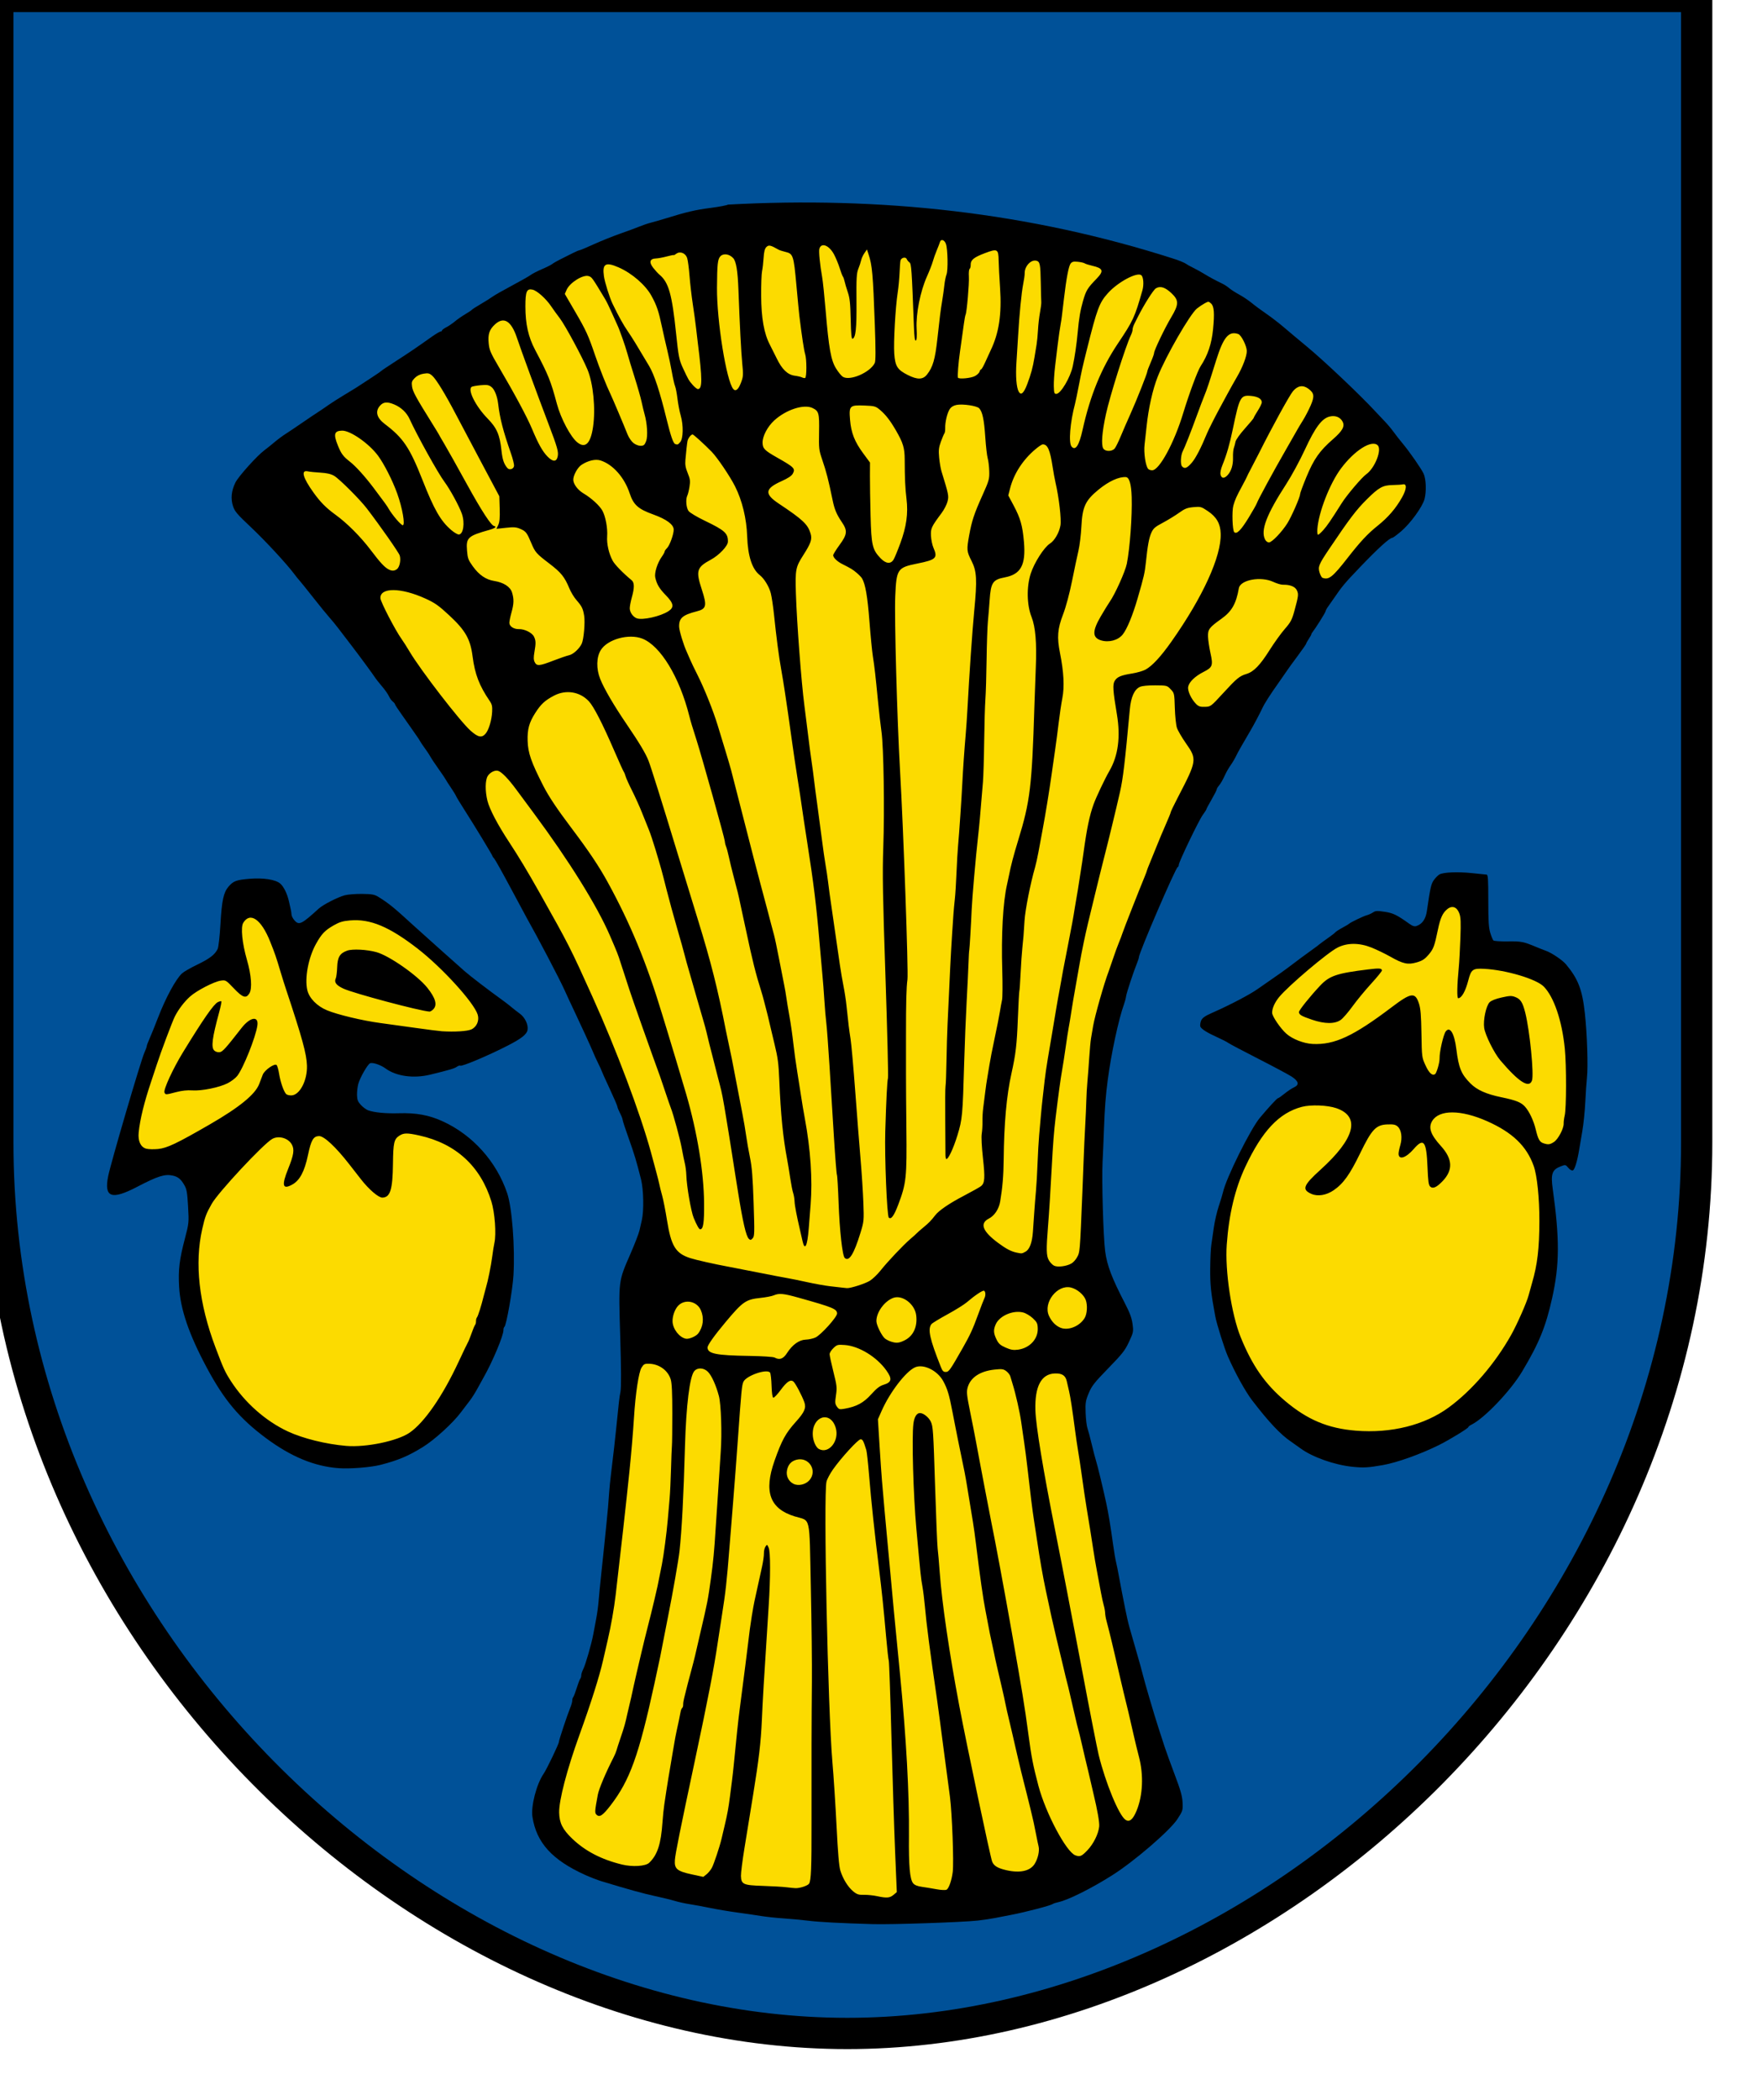 <?xml version="1.0" encoding="UTF-8" standalone="no"?>
<svg
   inkscape:version="1.1.1 (3bf5ae0d25, 2021-09-20)"
   sodipodi:docname="CoA Jungingen.svg"
   id="svg2130"
   version="1.1"
   viewBox="0 0 512.172 610"
   height="610"
   width="512.172"
   xmlns:inkscape="http://www.inkscape.org/namespaces/inkscape"
   xmlns:sodipodi="http://sodipodi.sourceforge.net/DTD/sodipodi-0.dtd"
   xmlns="http://www.w3.org/2000/svg"
   xmlns:svg="http://www.w3.org/2000/svg">
  <defs
     id="defs2124" />
  <sodipodi:namedview
     inkscape:pagecheckerboard="false"
     fit-margin-bottom="5"
     fit-margin-right="5"
     fit-margin-left="5"
     fit-margin-top="5"
     lock-margins="true"
     units="px"
     inkscape:snap-smooth-nodes="true"
     inkscape:snap-object-midpoints="true"
     inkscape:window-maximized="1"
     inkscape:window-y="-11"
     inkscape:window-x="-11"
     inkscape:window-height="1506"
     inkscape:window-width="2560"
     showgrid="false"
     inkscape:document-rotation="0"
     inkscape:current-layer="layer1"
     inkscape:document-units="px"
     inkscape:cy="304.66667"
     inkscape:cx="256.33333"
     inkscape:zoom="1.5"
     inkscape:pageshadow="2"
     inkscape:pageopacity="0"
     borderopacity="1.0"
     bordercolor="#666666"
     pagecolor="#333333"
     id="base"
     showguides="true"
     inkscape:guide-bbox="true"
     inkscape:snap-intersection-paths="true"
     inkscape:object-paths="true"
     inkscape:snap-grids="false"
     inkscape:snap-global="false"
     inkscape:lockguides="false" />
  <g
     transform="translate(21060.754,22049.02)"
     id="layer1"
     inkscape:groupmode="layer"
     inkscape:label="jungingen">
    <g
       id="g6599"
       inkscape:label="coa"
       transform="matrix(0.266,0,0,0.266,-14075.684,-14796.366)">
      <path
         style="opacity:1;fill:#005198;fill-opacity:1;fill-rule:evenodd;stroke:#000000;stroke-width:34.161;stroke-linejoin:miter"
         d="m -24405.58,-27269.454 h -1856.455 v 1251.753 c 0,537.378 463.117,973.013 928.227,973.013 465.111,0 928.228,-435.635 928.228,-973.013 z"
         id="path55815"
         sodipodi:nodetypes="ccsssc"
         inkscape:label="coa-0" />
      <g
         id="g6603"
         transform="translate(28.045)"
         inkscape:label="garb">
        <path
           id="path1918"
           style="fill:#000000;stroke:none;stroke-width:0.2;stroke-linecap:round;stroke-linejoin:round;stroke-miterlimit:4;stroke-dasharray:none"
           d="m -25492.114,-27042.17 c -1.44,0.845 -10.094,2.489 -19.229,3.654 -16.124,2.056 -26.399,4.451 -48.341,11.267 -5.814,1.806 -13.251,3.951 -16.527,4.769 -3.277,0.817 -8.921,2.709 -12.543,4.206 -3.622,1.496 -13.118,5.005 -21.102,7.799 -7.985,2.793 -21.012,8.021 -28.952,11.618 -7.938,3.597 -14.985,6.556 -15.658,6.577 -0.673,0.02 -3.948,1.403 -7.279,3.071 -3.33,1.668 -9.306,4.659 -13.279,6.646 -3.974,1.988 -8.103,4.358 -9.175,5.269 -1.072,0.909 -6.097,3.435 -11.166,5.61 -5.068,2.177 -10.682,5.06 -12.474,6.407 -1.793,1.347 -11.066,6.609 -20.606,11.693 -9.542,5.083 -18.98,10.455 -20.975,11.939 -1.994,1.482 -7.754,5.1 -12.8,8.038 -5.044,2.94 -9.459,5.778 -9.809,6.309 -0.35,0.532 -3.585,2.699 -7.188,4.815 -3.603,2.116 -8.69,5.649 -11.303,7.85 -2.614,2.201 -6.877,5.096 -9.472,6.434 -2.596,1.338 -4.705,2.921 -4.687,3.518 0.02,0.597 -0.716,1.117 -1.632,1.165 -0.915,0.05 -5.411,2.735 -9.989,5.979 -17.749,12.578 -23.534,16.504 -38.703,26.268 -8.633,5.557 -15.983,10.495 -16.336,10.974 -0.352,0.479 -6.231,4.491 -13.063,8.914 -6.834,4.424 -13.307,8.634 -14.385,9.356 -1.078,0.72 -6.97,4.312 -13.093,7.979 -6.123,3.667 -13.823,8.584 -17.111,10.927 -3.288,2.343 -8.442,5.837 -11.452,7.764 -3.01,1.928 -10.948,7.276 -17.641,11.885 -6.691,4.609 -14.668,9.958 -17.726,11.887 -3.057,1.928 -8.514,5.999 -12.127,9.046 -3.612,3.046 -8.399,6.877 -10.638,8.513 -8.023,5.866 -28.665,28.814 -31.92,35.489 -4.43,9.084 -5.268,17.647 -2.535,25.905 1.848,5.586 4.673,8.901 19.16,22.486 15.567,14.598 39.68,40.628 47.892,51.703 1.847,2.489 4.193,5.4 5.213,6.469 1.022,1.069 7.864,9.561 15.203,18.872 7.34,9.311 15.291,19.072 17.668,21.691 2.378,2.618 6.708,7.887 9.622,11.708 2.916,3.82 9.355,12.224 14.309,18.674 9.144,11.905 23.756,31.767 26.311,35.765 0.771,1.205 3.583,4.768 6.247,7.915 5.027,5.937 7.292,9.195 9.568,13.766 0.734,1.475 2.322,3.45 3.528,4.39 1.205,0.938 2.207,2.183 2.225,2.763 0.02,0.58 3.335,5.658 7.371,11.282 4.035,5.623 8.902,12.548 10.815,15.39 1.911,2.84 4.566,6.659 5.898,8.488 1.333,1.829 2.869,4.21 3.416,5.294 0.547,1.083 2.927,4.612 5.29,7.84 2.363,3.229 5.076,7.347 6.031,9.151 0.953,1.805 4.875,7.687 8.714,13.071 3.84,5.384 7.421,10.676 7.958,11.76 0.537,1.082 3.079,5.058 5.648,8.832 2.57,3.774 5.095,7.898 5.614,9.163 0.517,1.267 4.715,8.189 9.327,15.384 10.724,16.727 30.396,49.13 30.427,50.116 0.01,0.417 0.888,1.678 1.945,2.804 1.057,1.124 9.011,15.333 17.676,31.573 8.665,16.24 16.757,31.296 17.983,33.46 11.72,20.68 35.46,65.958 40.953,78.104 3.515,7.771 7.357,16.035 10.698,23.013 6.113,12.768 19.099,41.1 20.649,45.051 1.066,2.718 3.613,8.304 5.661,12.412 2.047,4.108 3.731,7.793 3.744,8.189 0.01,0.394 3.879,8.983 8.594,19.087 4.714,10.102 8.622,19.152 8.671,20.108 0.05,0.956 1.332,4.101 2.839,6.991 1.507,2.888 2.793,6.165 2.847,7.284 0.06,1.117 2.972,10.032 6.472,19.809 6.285,17.556 8.601,25.24 13.617,45.151 2.836,11.257 3.288,34.429 0.872,44.741 -0.736,3.141 -1.919,8.28 -2.63,11.421 -0.71,3.139 -5.125,14.531 -9.811,25.315 -13.293,30.588 -13.005,28.238 -11.143,90.388 1.037,34.834 1.14,55.634 0.285,60.02 -1.224,6.274 -1.868,11.795 -4.647,39.828 -1.16,11.71 -3.245,30.034 -5.673,49.867 -0.811,6.628 -1.727,15.66 -2.033,20.072 -0.953,13.695 -1.46,19.565 -3.009,34.778 -0.825,8.094 -1.768,17.429 -2.096,20.74 -0.327,3.312 -1.784,17.163 -3.235,30.782 -1.45,13.618 -2.934,28.671 -3.295,33.451 -0.363,4.78 -1.523,13.22 -2.579,18.756 -1.056,5.535 -2.477,13.082 -3.159,16.772 -1.939,10.499 -8.465,33.155 -10.964,38.064 -1.245,2.445 -2.231,5.507 -2.191,6.804 0.04,1.298 -0.439,2.945 -1.065,3.661 -0.627,0.717 -2.357,5.242 -3.847,10.058 -1.489,4.814 -3.22,9.34 -3.846,10.056 -0.626,0.717 -1.105,2.389 -1.064,3.716 0.04,1.327 -0.986,4.991 -2.283,8.142 -3.215,7.812 -12.378,35.386 -12.326,37.093 0.06,2.008 -13.305,29.856 -16.68,34.751 -7.773,11.272 -14.028,35.414 -12.215,47.139 4.352,28.131 21.483,47.019 57.397,63.287 5.58,2.527 13.782,5.7 18.226,7.052 28.576,8.682 46.196,13.556 58.529,16.187 7.755,1.654 17.432,4.018 21.505,5.253 4.074,1.235 11.327,2.831 16.118,3.549 4.791,0.719 14.885,2.575 22.432,4.128 7.548,1.552 20.823,3.78 29.501,4.952 8.679,1.172 20.34,2.882 25.913,3.801 5.574,0.919 16.716,2.109 24.761,2.645 8.044,0.536 20.05,1.656 26.678,2.49 11.95,1.504 34.799,2.718 70.818,3.765 v 0 c 20.546,0.597 97.738,-2.009 114.602,-3.869 5.85,-0.646 14.514,-1.935 19.253,-2.866 4.741,-0.93 12.498,-2.434 17.239,-3.343 16.11,-3.088 43.413,-10.222 45.653,-11.929 0.717,-0.547 3.48,-1.455 6.14,-2.02 10.581,-2.244 36.344,-15.115 58.919,-29.433 24.204,-15.355 62.994,-48.769 71.148,-61.292 5.803,-8.919 6.023,-9.622 5.598,-18.131 -0.35,-6.997 -2.166,-13.41 -8.666,-30.608 -4.524,-11.966 -9.471,-25.621 -10.995,-30.341 -1.524,-4.722 -4.521,-13.934 -6.659,-20.472 -4.324,-13.22 -15.142,-49.945 -17.133,-58.165 -1.234,-5.095 -2.873,-10.964 -9.053,-32.402 -1.572,-5.454 -3.969,-13.784 -5.325,-18.511 -1.356,-4.727 -3.497,-13.966 -4.756,-20.53 -1.26,-6.564 -2.913,-14.917 -3.673,-18.561 -0.761,-3.645 -2.227,-11.404 -3.259,-17.242 -1.031,-5.837 -2.472,-12.995 -3.201,-15.908 -0.728,-2.912 -2.145,-11.272 -3.15,-18.578 -2.763,-20.116 -5.187,-34.786 -7.569,-45.788 -3.483,-16.097 -9.59,-41.355 -11.205,-46.342 -0.823,-2.543 -2.914,-10.582 -4.645,-17.865 -1.731,-7.283 -3.835,-15.172 -4.675,-17.531 -0.84,-2.358 -1.727,-9.846 -1.977,-16.637 -0.401,-11.027 -0.04,-13.333 3.379,-21.536 3.309,-7.942 6.215,-11.638 21.449,-27.271 15.348,-15.751 18.267,-19.472 22.627,-28.855 4.8,-10.332 4.956,-11.129 3.816,-19.509 -0.887,-6.518 -3.003,-12.239 -8.331,-22.524 -14.327,-27.656 -19.433,-41.061 -21.552,-56.582 -2.067,-15.139 -3.897,-77.902 -2.859,-98.07 0.454,-8.818 1.134,-24.747 1.511,-35.397 0.816,-23.09 1.824,-36.158 4.174,-54.154 3.682,-28.215 11.921,-66.457 17.792,-82.59 0.945,-2.597 1.963,-6.531 2.263,-8.741 0.507,-3.749 8.137,-26.762 12.19,-36.773 0.988,-2.44 1.78,-4.977 1.76,-5.638 -0.135,-4.362 39.982,-97.548 42.41,-98.51 0.669,-0.265 1.19,-1.327 1.158,-2.36 -0.09,-2.959 22.009,-48.934 26.3,-54.711 2.124,-2.86 3.852,-5.558 3.838,-5.998 -0.01,-0.439 2.54,-5.218 5.675,-10.621 3.134,-5.402 5.681,-10.39 5.66,-11.084 -0.02,-0.695 0.923,-2.394 2.099,-3.778 2.336,-2.746 4.235,-6.07 7.618,-13.337 1.214,-2.605 3.735,-6.885 5.603,-9.511 1.869,-2.625 4.451,-6.992 5.74,-9.704 2.01,-4.231 6.702,-12.518 15.895,-28.078 3.502,-5.926 9.993,-18.172 12.632,-23.825 2.762,-5.922 8.21,-14.448 18.699,-29.267 3.926,-5.548 7.975,-11.376 8.996,-12.951 1.022,-1.577 6.06,-8.505 11.196,-15.398 5.137,-6.893 9.327,-12.932 9.312,-13.422 -0.01,-0.489 1.261,-2.822 2.836,-5.185 1.575,-2.363 2.824,-4.596 2.773,-4.961 -0.05,-0.365 0.403,-1.279 1.005,-2.032 3.499,-4.371 13.849,-20.775 14.454,-22.908 0.394,-1.389 1.492,-3.535 2.439,-4.77 0.947,-1.235 4.016,-5.617 6.819,-9.739 8.701,-12.794 11.818,-16.513 28.109,-33.534 20.243,-21.149 32.61,-32.375 35.774,-32.472 0.669,-0.02 4.932,-3.187 9.474,-7.037 10.147,-8.598 23.28,-26.647 25.574,-35.146 2.232,-8.276 1.765,-21.838 -0.96,-27.833 -2.443,-5.373 -15.502,-24.159 -22.97,-33.044 -2.705,-3.218 -7.065,-8.786 -9.688,-12.374 -2.623,-3.586 -6.766,-8.561 -9.205,-11.053 -2.438,-2.493 -7.395,-7.743 -11.014,-11.666 -16.435,-17.818 -56.191,-55.438 -74.788,-70.771 -7.906,-6.516 -18.888,-15.722 -24.406,-20.456 -5.518,-4.735 -14.435,-11.616 -19.816,-15.293 -5.381,-3.676 -12.555,-8.979 -15.944,-11.784 -3.388,-2.805 -9.518,-6.919 -13.622,-9.142 -4.103,-2.222 -9.003,-5.362 -10.887,-6.976 -1.884,-1.616 -5.022,-3.714 -6.973,-4.663 -8.686,-4.229 -14.945,-7.595 -20.414,-10.976 -3.24,-2.004 -8.634,-4.983 -11.986,-6.62 -3.353,-1.636 -7.043,-3.695 -8.202,-4.576 -1.157,-0.879 -6.265,-3.019 -11.35,-4.756 -159.741,-51.608 -322.961,-68.78 -488.825,-59.747 z m 682.274,1378.557 c -19.574,-2.007 -43.666,-10.529 -56.588,-20.017 -3.631,-2.667 -8.319,-5.996 -10.418,-7.399 -11.336,-7.576 -24.352,-21.373 -42.52,-45.075 -7.455,-9.725 -18.588,-29.87 -26.557,-48.053 -3.851,-8.788 -12.188,-35.274 -13.758,-43.709 -4.756,-25.551 -5.687,-34.273 -5.55,-52.009 0.08,-10.555 0.617,-22.208 1.188,-25.894 0.571,-3.686 1.809,-12.26 2.749,-19.053 0.942,-6.793 3.391,-17.374 5.443,-23.512 2.052,-6.14 4.122,-12.976 4.6,-15.192 3.243,-15.049 30.024,-69.019 40.333,-81.285 9.671,-11.505 18.654,-21.253 19.612,-21.283 0.63,-0.02 3.891,-2.273 7.247,-5.009 3.357,-2.735 8.07,-5.87 10.473,-6.966 6.014,-2.742 5.081,-6.678 -2.795,-11.793 -3.369,-2.188 -19.849,-10.978 -36.621,-19.533 -16.773,-8.554 -31.463,-16.321 -32.645,-17.26 -1.183,-0.938 -6.56,-3.686 -11.952,-6.106 -10.814,-4.856 -17.278,-8.927 -18.393,-11.584 -0.401,-0.956 -0.178,-3.496 0.498,-5.644 1.148,-3.651 3.944,-5.744 12.914,-9.67 18.424,-8.065 40.913,-19.847 49.227,-25.793 2.871,-2.054 10.51,-7.369 16.976,-11.813 6.465,-4.443 13.22,-9.236 15.011,-10.65 4.215,-3.33 28.161,-21.031 30.916,-22.854 1.164,-0.77 3.044,-2.21 4.178,-3.199 1.135,-0.991 5.295,-4.042 9.246,-6.78 3.95,-2.74 7.761,-5.688 8.467,-6.551 0.708,-0.863 4.239,-3.153 7.847,-5.087 3.609,-1.935 6.851,-3.857 7.205,-4.271 1.176,-1.377 15.617,-8.337 19.351,-9.326 2.021,-0.536 5.095,-1.926 6.83,-3.089 2.715,-1.819 4.474,-1.92 12.599,-0.726 9.291,1.366 13.47,3.382 26.849,12.961 3.724,2.668 5.847,3.347 8.084,2.589 6.308,-2.14 10.061,-7.541 11.332,-16.311 3.709,-25.586 4.622,-29.637 7.634,-33.848 1.756,-2.458 4.472,-5.205 6.034,-6.104 4.321,-2.487 19.959,-3.145 35.626,-1.499 7.736,0.813 14.91,1.551 15.941,1.64 1.571,0.136 1.874,4.7 1.875,28.287 0,22.476 0.434,29.556 2.155,35.259 1.184,3.924 2.743,7.691 3.465,8.37 0.723,0.679 7.821,1.136 15.774,1.017 14.508,-0.218 17.065,0.284 30.923,6.069 3.861,1.611 8.484,3.435 10.273,4.053 6.504,2.245 18.36,10.2 22.386,15.02 13.179,15.78 17.707,27.499 20.526,53.12 2.49,22.631 3.657,58.264 2.312,70.629 -0.519,4.785 -1.339,16.816 -1.821,26.735 -0.482,9.92 -1.928,24.072 -3.214,31.449 -1.284,7.376 -2.822,16.428 -3.416,20.115 -2.005,12.443 -4.897,22.054 -6.889,22.89 -1.209,0.507 -3.178,-0.578 -5.052,-2.784 -3.067,-3.613 -3.075,-3.614 -8.803,-1.365 -8.851,3.477 -10.459,8.198 -8.231,24.175 7.682,55.087 7.543,82.748 -0.599,119.409 -6.984,31.449 -14.353,49.463 -32.882,80.388 -12.641,21.097 -41.088,50.91 -55.24,57.895 -1.905,0.94 -3.451,2.139 -3.435,2.662 0.04,1.277 -20.591,13.882 -32.076,19.598 -19.998,9.954 -45.929,19.218 -61.352,21.917 -16.121,2.822 -21.1,3.099 -33.292,1.849 z m -1107.815,1.53 c -26.645,-1.985 -52.218,-12.592 -79.727,-33.069 -28.594,-21.284 -45.383,-41.283 -64.324,-76.622 -19.508,-36.396 -28.911,-63.872 -30.269,-88.441 -1.034,-18.71 0.296,-29.709 6.394,-52.888 4.305,-16.361 4.396,-17.294 3.405,-34.789 -0.859,-15.175 -1.483,-18.794 -4.005,-23.221 -3.804,-6.677 -6.894,-9.227 -12.773,-10.541 -8.578,-1.918 -16.396,0.557 -39.006,12.348 -27.979,14.591 -36.206,11.554 -31.546,-11.646 2.954,-14.706 35.557,-125.871 39.533,-134.794 1.472,-3.302 2.657,-6.58 2.635,-7.286 -0.02,-0.705 1.352,-4.387 3.052,-8.18 1.7,-3.795 5.903,-14.189 9.34,-23.099 8.302,-21.524 19.362,-41.908 26.141,-48.18 1.907,-1.764 9.41,-6.07 16.675,-9.569 13.555,-6.528 19.277,-10.923 22.267,-17.103 0.956,-1.975 2.31,-14.038 3.08,-27.441 1.467,-25.541 3.364,-34.306 8.797,-40.636 5.313,-6.191 8.52,-7.377 23.204,-8.583 14.753,-1.211 28.022,0.84 33.164,5.125 3.886,3.238 7.833,11.248 9.673,19.628 0.913,4.16 1.875,8.457 2.138,9.549 0.264,1.093 0.566,3.302 0.671,4.908 0.11,1.606 1.639,4.502 3.408,6.433 4.886,5.337 7.672,3.957 26.348,-13.061 4.739,-4.319 20.583,-12.43 28.455,-14.565 3.313,-0.899 11.81,-1.565 18.884,-1.48 11.023,0.133 13.604,0.618 18.044,3.392 11.551,7.214 16.737,11.447 38.665,31.558 4.256,3.904 17.52,15.8 29.475,26.435 11.954,10.636 23.474,20.885 25.596,22.777 5.716,5.092 26.14,20.735 41.929,32.114 3.207,2.312 7.617,5.732 9.8,7.599 2.182,1.868 6.112,4.929 8.732,6.802 5.716,4.087 9.547,12.061 8.576,17.846 -0.811,4.82 -6.471,9.328 -21.282,16.95 -21.444,11.034 -50.889,23.467 -52.342,22.101 -0.446,-0.419 -2.111,0.146 -3.699,1.26 -2.668,1.869 -7.726,3.36 -29.014,8.553 -18.21,4.443 -37.162,1.817 -48.872,-6.772 -5.34,-3.917 -14.022,-6.825 -16.842,-5.642 -2.72,1.141 -11.056,15.678 -12.895,22.486 -0.88,3.262 -1.512,8.813 -1.403,12.335 0.161,5.215 0.967,7.229 4.331,10.829 2.273,2.432 5.805,5.019 7.848,5.75 6.782,2.419 19.447,3.621 33.566,3.185 18.925,-0.586 32.96,1.996 47.85,8.801 32.827,15 58.859,44.012 70.528,78.601 5.301,15.717 8.616,59.091 6.836,89.478 -0.939,16.053 -7.788,55.045 -9.915,56.451 -0.616,0.408 -1.083,1.972 -1.037,3.477 0.18,5.815 -11.924,34.633 -21.837,51.993 -1.339,2.345 -4.377,7.842 -6.752,12.214 -2.375,4.374 -6.096,10.219 -8.27,12.991 -2.173,2.772 -6.545,8.508 -9.715,12.747 -8.785,11.744 -28.827,29.993 -41.559,37.837 -16.019,9.871 -26.885,14.446 -46.047,19.389 -10.725,2.767 -33.536,4.588 -45.909,3.666 z"
           inkscape:label="garb-s" />
        <path
           style="fill:#fcdb00;fill-opacity:1;stroke-width:1"
           d="m -25329.267,-25194.645 c -4.063,-0.882 -10.515,-1.532 -14.339,-1.445 -5.808,0.13 -7.737,-0.488 -11.716,-3.77 -5.779,-4.766 -11.283,-13.652 -14.069,-22.712 -1.457,-4.739 -2.689,-19.135 -4.164,-48.684 -1.152,-23.075 -3.19,-54.527 -4.528,-69.893 -4.963,-56.98 -9.915,-291.476 -6.465,-306.181 0.636,-2.717 3.861,-8.776 7.165,-13.467 8.915,-12.656 27.303,-32.72 30.064,-32.806 2.298,-0.07 3.166,1.552 6.31,11.811 0.558,1.818 1.877,13.783 2.934,26.589 2.53,30.669 6.033,63.516 11.13,104.373 2.759,22.103 4.992,43.618 7.524,72.468 1.188,13.537 2.508,25.463 2.934,26.503 0.425,1.04 1.733,38.218 2.906,82.617 1.172,44.398 2.974,100.852 4.002,125.453 l 1.87,44.728 -3.597,3.015 c -4.082,3.42 -7.444,3.683 -17.961,1.401 z m 65.131,-7.527 c -4.796,-0.884 -12.027,-2.072 -16.069,-2.641 -5.073,-0.712 -8.08,-1.942 -9.711,-3.97 -3.555,-4.423 -4.844,-19.039 -4.532,-51.4 0.448,-46.322 -2.879,-106.725 -9.727,-176.631 -6.166,-62.934 -8.469,-87.017 -9.671,-101.082 -0.687,-8.05 -2.08,-23.014 -3.096,-33.253 -1.016,-10.241 -2.789,-29.395 -3.941,-42.566 -1.151,-13.17 -2.513,-28.736 -3.025,-34.59 -0.512,-5.853 -1.72,-23.36 -2.683,-38.904 l -1.751,-28.262 4.037,-9.16 c 8.914,-20.229 26.329,-42.961 36.431,-47.554 9.091,-4.134 24.421,3.255 30.79,14.841 4.66,8.477 6.584,14.815 10.105,33.292 0.834,4.376 2.232,11.537 3.107,15.912 0.875,4.375 2.294,11.534 3.152,15.91 0.858,4.375 2.331,11.533 3.274,15.906 2.94,13.646 4.84,23.508 6.449,33.484 1.641,10.164 3.927,24.089 6.482,39.484 0.848,5.111 2.341,15.87 3.319,23.909 4.144,34.099 8.017,61.34 10.292,72.384 0.976,4.739 2.456,12.497 3.29,17.239 0.833,4.744 2.218,11.604 3.076,15.246 0.858,3.642 2.266,10.201 3.129,14.577 0.863,4.375 2.288,10.934 3.167,14.576 0.88,3.641 2.267,9.601 3.084,13.244 0.816,3.643 2.201,9.603 3.077,13.245 0.876,3.641 2.237,9.902 3.024,13.913 0.789,4.011 2.537,11.76 3.887,17.221 1.349,5.461 3.171,13.208 4.049,17.216 0.877,4.009 2.172,9.672 2.876,12.584 0.705,2.913 2.089,8.873 3.078,13.245 0.988,4.371 2.473,10.628 3.299,13.904 0.827,3.276 2.093,8.34 2.815,11.253 0.721,2.912 2.003,7.974 2.85,11.25 0.846,3.275 1.959,7.743 2.473,9.928 0.514,2.185 1.612,6.654 2.442,9.929 2.099,8.296 4.176,17.813 5.926,27.163 0.82,4.377 1.981,9.934 2.581,12.348 1.214,4.89 -0.761,13.559 -4.378,19.226 -4.914,7.694 -15.96,10.139 -30.671,6.79 -9.522,-2.168 -13.719,-4.652 -15.648,-9.261 -1.938,-4.632 -27.776,-126.987 -36.019,-170.57 -10.864,-57.443 -18.959,-112.685 -21.309,-145.41 -0.762,-10.615 -1.781,-22.289 -2.263,-25.943 -0.483,-3.653 -1.774,-35.128 -2.87,-69.945 -1.843,-58.598 -2.188,-63.709 -4.625,-68.794 -2.338,-4.88 -8.256,-9.511 -12.003,-9.395 -3.52,0.109 -6.1,4.419 -7.013,11.716 -1.879,15.014 -0.102,78.115 3.225,114.461 4.798,52.419 4.954,53.905 6.626,63.159 0.857,4.743 2.052,14.31 2.655,21.261 1.701,19.579 5.802,51.071 13.321,102.304 0.911,6.208 2.374,16.968 3.25,23.911 0.876,6.943 2.439,18.901 3.474,26.572 4.172,30.928 5.359,39.893 7.395,55.798 2.359,18.434 4.331,71.507 3.045,81.945 -1.127,9.149 -4.207,18.039 -6.733,19.436 -1.19,0.657 -5.856,0.463 -10.814,-0.451 z m -164.146,-2.182 c -4.05,-0.51 -15.632,-1.188 -25.736,-1.508 -21.506,-0.68 -23.719,-1.683 -24.004,-10.884 -0.1,-3.115 1.625,-16.732 3.824,-30.259 2.199,-13.529 6.45,-39.68 9.448,-58.115 6.324,-38.895 8.493,-57.391 9.57,-81.6 1.146,-25.737 1.666,-34.453 7.464,-125.025 2.021,-31.572 2.026,-58.683 0,-63.364 -1.634,-3.797 -1.771,-3.847 -3.52,-1.304 -1,1.455 -1.762,4.78 -1.692,7.389 0.07,2.609 -0.88,9.277 -2.108,14.817 -1.228,5.541 -3.354,15.211 -4.722,21.491 -1.369,6.278 -2.962,13.531 -3.541,16.117 -0.579,2.585 -1.877,9.829 -2.883,16.097 -1.694,10.548 -2.503,16.606 -4.832,36.166 -0.482,4.05 -1.403,11.432 -2.046,16.404 -0.643,4.973 -1.688,13.109 -2.322,18.081 -2.442,19.153 -3.074,24.051 -4.192,32.478 -1.361,10.266 -3.484,30.257 -6.254,58.888 -0.533,5.52 -1.442,13.652 -2.019,18.071 -0.577,4.42 -1.546,11.954 -2.155,16.742 -1.581,12.423 -2.83,19.298 -5.725,31.525 -1.4,5.913 -2.969,12.565 -3.488,14.782 -2.033,8.683 -8.386,27.725 -10.618,31.821 -1.294,2.376 -3.915,5.559 -5.824,7.076 l -3.471,2.758 -12.479,-2.677 c -16.289,-3.494 -19.354,-6.104 -18.601,-15.839 0.55,-7.114 5.695,-32.661 21.806,-108.277 14.504,-68.07 20.87,-100.946 25.082,-129.505 1.304,-8.844 3.341,-22.114 4.525,-29.487 3.93,-24.459 5.348,-37.245 8.31,-74.959 0.462,-5.884 2.156,-26.947 3.764,-46.806 1.608,-19.859 3.966,-50.847 5.242,-68.861 3.886,-54.894 4.446,-60.706 6.193,-64.383 3.217,-6.768 25.933,-14.501 29.1,-9.907 0.679,0.986 1.41,7.431 1.623,14.324 0.25,8.092 0.925,12.699 1.904,13.004 0.834,0.259 4.441,-3.496 8.015,-8.346 6.75,-9.159 10.701,-11.8 13.912,-9.299 2.154,1.679 9.412,15.364 11.982,22.59 2.219,6.243 0.206,10.906 -9.232,21.377 -11.199,12.426 -15.449,20.194 -23.387,42.744 -11.853,33.675 -5.121,52.215 21.997,60.572 18.038,5.558 15.993,-3.389 17.713,77.513 0.819,38.54 1.342,84.785 1.162,102.766 -0.387,38.772 -0.524,91.723 -0.399,154.086 0.1,49.505 -0.47,63.565 -2.708,66.834 -1.499,2.188 -9.852,4.966 -14.652,4.872 -1.467,-0.02 -5.983,-0.469 -10.035,-0.98 z m 315.673,-34.896 c -9.934,-3.67 -32.454,-46.083 -40.37,-76.028 -5.87,-22.208 -7.617,-31.223 -11.046,-57.003 -3.872,-29.113 -6.524,-45.373 -18.209,-111.64 -7.41,-42.028 -18.521,-101.708 -22.227,-119.387 -0.841,-4.009 -4.067,-20.718 -7.17,-37.13 -3.103,-16.411 -5.986,-31.63 -6.408,-33.818 -0.422,-2.188 -1.812,-9.648 -3.09,-16.579 -1.277,-6.931 -4.202,-21.819 -6.501,-33.085 -3.568,-17.487 -3.971,-21.279 -2.759,-25.927 2.888,-11.078 13.375,-18.175 29.405,-19.9 8.081,-0.871 9.78,-0.65 12.897,1.675 1.975,1.471 3.963,4.028 4.418,5.682 0.456,1.652 1.576,5.384 2.49,8.29 3.384,10.771 7.907,30.775 9.432,41.728 0.865,6.209 2.337,16.369 3.271,22.577 0.934,6.207 2.479,18.165 3.433,26.572 3.496,30.822 5.492,46.801 7.26,58.147 0.995,6.383 2.475,16.088 3.289,21.565 3.211,21.604 6.472,40.228 9.586,54.73 0.9,4.191 2.369,11.049 3.265,15.241 0.896,4.19 2.211,10.302 2.924,13.582 1.843,8.487 9.124,39.403 10.759,45.689 0.758,2.912 2.183,8.871 3.165,13.242 0.984,4.372 2.363,10.032 3.066,12.578 0.704,2.546 2.083,8.206 3.066,12.578 0.983,4.372 2.364,10.332 3.069,13.244 0.704,2.914 2.085,8.874 3.069,13.246 0.982,4.372 2.378,10.031 3.1,12.576 0.723,2.546 2.473,9.695 3.89,15.887 2.611,11.41 4.034,17.446 6.795,28.804 0.841,3.46 2.197,9.271 3.013,12.913 0.817,3.644 2.13,9.306 2.917,12.583 4.438,18.458 6.714,31.541 6.258,35.975 -0.833,8.101 -6.208,18.912 -12.891,25.927 -6.267,6.575 -8.101,7.338 -13.166,5.466 z m -495.388,10.068 c -22.543,-5.472 -40.374,-14.756 -54.58,-28.416 -10.374,-9.975 -13.836,-16.924 -14.099,-28.295 -0.307,-13.285 8.549,-47.201 22.123,-84.724 12.767,-35.296 21.782,-63.743 25.83,-81.504 1.517,-6.651 3.807,-16.626 5.091,-22.168 3.686,-15.919 6.935,-34.384 8.733,-49.627 5.307,-45.026 11.596,-101.423 15,-134.528 2.013,-19.565 4.029,-43.391 4.982,-58.849 1.621,-26.337 5.196,-49.85 8.32,-54.734 2.462,-3.847 3.36,-4.282 8.477,-4.107 10.896,0.376 20.397,7.348 23.363,17.146 1.232,4.073 1.725,14.651 1.724,37.057 0,17.245 -0.19,33.163 -0.42,35.371 -0.23,2.208 -0.675,13.627 -0.989,25.375 -0.313,11.75 -1.02,26.479 -1.571,32.732 -0.551,6.253 -1.442,16.485 -1.982,22.739 -1.26,14.612 -4.418,38.613 -6.433,48.888 -2.871,14.639 -3.781,19.169 -4.717,23.491 -1.321,6.105 -5.789,25.057 -7.125,30.235 -0.574,2.219 -1.606,6.302 -2.296,9.075 -1.208,4.862 -2.392,9.568 -4.736,18.821 -0.609,2.404 -2.204,9.057 -3.545,14.784 -1.342,5.727 -3.541,15.1 -4.89,20.828 -1.348,5.728 -2.934,12.68 -3.524,15.45 -2.461,11.55 -3.32,15.38 -4.597,20.484 -0.74,2.959 -1.8,7.494 -2.356,10.078 -2.124,9.873 -3.419,14.466 -7.21,25.569 -2.153,6.303 -4.22,12.67 -4.594,14.149 -0.375,1.478 -1.772,4.823 -3.107,7.433 -8.717,17.042 -16.133,34.62 -17.327,41.063 -3.377,18.24 -3.474,19.813 -1.347,21.812 3.331,3.13 6.764,0.825 15.333,-10.3 21.013,-27.282 30.797,-54.408 47.84,-132.656 6.39,-29.341 6.796,-31.307 10.535,-51.016 1.33,-7.012 3.395,-17.581 4.589,-23.487 4.717,-23.322 11.297,-60.9 12.33,-70.415 2.548,-23.462 4.4,-58.871 5.971,-114.239 1.275,-44.914 5.175,-76.544 10.162,-82.409 3.56,-4.186 10.553,-3.783 15.059,0.867 4.021,4.149 8.815,14.807 11.864,26.369 2.386,9.047 3.439,40.889 2.004,60.634 -0.587,8.089 -1.486,21.923 -1.997,30.743 -0.512,8.82 -1.328,21.152 -1.813,27.402 -0.486,6.251 -1.299,18.282 -1.806,26.736 -1.353,22.503 -2.652,36.131 -5.168,54.186 -3.237,23.232 -3.726,25.739 -11.37,58.379 -2.683,11.455 -5.338,22.942 -5.901,25.528 -0.564,2.585 -2.671,10.754 -4.686,18.153 -2.013,7.399 -4.225,15.871 -4.915,18.828 -0.69,2.956 -1.757,7.234 -2.37,9.506 -0.614,2.272 -1.077,5.402 -1.029,6.956 0.05,1.554 -0.433,3.17 -1.069,3.591 -0.636,0.421 -1.438,2.431 -1.781,4.469 -0.343,2.037 -1.182,6.273 -1.864,9.411 -0.681,3.14 -1.798,8.277 -2.48,11.416 -0.682,3.139 -1.693,8.423 -2.243,11.741 -0.552,3.319 -1.537,9.052 -2.191,12.741 -0.654,3.689 -1.671,9.723 -2.26,13.409 -0.59,3.687 -1.609,9.722 -2.266,13.411 -0.657,3.688 -1.666,10.022 -2.243,14.076 -0.577,4.053 -1.571,10.687 -2.21,14.741 -0.638,4.056 -1.536,12.788 -1.996,19.405 -1.669,23.999 -5.49,35.635 -14.552,44.313 -3.928,3.761 -18.209,4.667 -29.675,1.883 z m 550.217,-48.859 c -7.124,-4.672 -21.719,-39.903 -29.32,-70.774 -1.582,-6.426 -10.744,-53.145 -17.551,-89.5 -1.845,-9.848 -5.08,-26.856 -7.191,-37.796 -2.11,-10.94 -6.449,-33.616 -9.642,-50.393 -3.193,-16.775 -8.894,-46.013 -12.669,-64.972 -13.572,-68.154 -21.568,-116.546 -22.1,-133.766 -0.811,-26.206 6.403,-39.832 21.332,-40.294 7.833,-0.242 11.553,2.21 12.97,8.551 0.616,2.761 1.754,7.702 2.525,10.98 1.462,6.202 3.714,20.919 6.501,42.486 0.898,6.942 2.444,17.399 3.437,23.238 0.993,5.839 2.536,15.996 3.429,22.572 0.894,6.575 2.386,17.034 3.316,23.241 1.601,10.68 2.492,16.226 6.39,39.822 0.905,5.475 2.393,15.033 3.308,21.241 0.915,6.208 2.802,17.255 4.194,24.549 1.392,7.293 3.292,17.439 4.221,22.547 0.93,5.107 2.318,11.437 3.084,14.066 0.767,2.629 1.446,6.44 1.509,8.469 0.06,2.029 0.729,5.841 1.48,8.47 0.751,2.63 2.149,8.06 3.106,12.065 0.957,4.005 2.336,9.665 3.064,12.578 0.729,2.912 2.133,8.872 3.121,13.243 0.988,4.372 2.373,10.332 3.078,13.244 0.704,2.914 2.089,8.874 3.077,13.246 0.988,4.371 2.392,10.331 3.121,13.242 3.9,15.594 6.594,27.014 11.561,48.999 1.316,5.83 3.718,15.66 5.337,21.846 5.24,20.029 4.284,42.065 -2.552,58.774 -3.99,9.752 -7.779,12.882 -12.136,10.026 z m -362.71,-366.893 c -5.5,-2.691 -8.406,-8.607 -7.226,-14.71 1.244,-6.438 4.575,-10.145 10.471,-11.656 13.355,-3.421 23.04,11.67 14.226,22.168 -4.104,4.891 -12.12,6.815 -17.471,4.198 z m 27.637,-38.099 c -3.398,-1.838 -6.492,-9.056 -6.695,-15.624 -0.632,-20.455 19.345,-26.51 25.069,-7.598 4.298,14.196 -7.497,29.103 -18.374,23.222 z m 586.787,-20.017 c -30.358,-2.439 -52.781,-11.817 -77.033,-32.219 -22.174,-18.654 -36.146,-38.657 -48.85,-69.937 -10.088,-24.84 -17.256,-72.529 -15.198,-101.115 2.385,-33.132 9.052,-61.039 20.304,-84.982 18.419,-39.198 36.915,-58.813 61.658,-65.389 9.813,-2.607 28.107,-1.917 37.807,1.428 26.589,9.168 20.444,33.043 -17.291,67.184 -18.981,17.173 -20.691,21.73 -9.919,26.439 6.885,3.01 16.316,1.464 24.237,-3.971 10.644,-7.305 17.678,-17.135 29.107,-40.68 12.626,-26.01 17.228,-30.836 29.813,-31.256 6.665,-0.226 8.857,0.256 11.182,2.44 4.01,3.764 5.138,12.14 2.739,20.323 -1.08,3.682 -1.926,7.897 -1.881,9.364 0.219,7.062 8.056,4.551 16.626,-5.327 10.925,-12.592 13.86,-8.654 15.009,20.138 0.612,15.306 1.172,19.329 2.923,20.974 2.887,2.714 7.01,0.898 13.587,-5.982 11.569,-12.106 10.961,-24.194 -1.93,-38.388 -11.259,-12.396 -13.903,-20.059 -9.436,-27.358 7.624,-12.461 31.345,-12.362 59.849,0.249 27.759,12.282 43.279,27.168 51.033,48.944 3.737,10.499 6.267,34.999 6.215,60.191 -0.06,29.939 -2.18,47.804 -8.014,67.613 -1.199,4.073 -2.887,10.128 -3.75,13.456 -1.994,7.689 -12.614,31.772 -19.083,43.277 -17.662,31.409 -42.695,60.501 -68.142,79.189 -26.336,19.342 -62.949,28.497 -101.562,25.395 z m -1103.347,16.63 c -22.062,-1.869 -47.307,-8.116 -63.701,-15.766 -24.354,-11.364 -47.057,-31.418 -62.295,-55.026 -6.452,-9.997 -8.124,-13.647 -16.855,-36.799 -18.087,-47.957 -22.975,-91.864 -14.412,-129.465 3.044,-13.367 4.235,-16.52 10.317,-27.311 7.081,-12.56 56.25,-65.276 66.123,-70.892 6.969,-3.965 17.485,-1.004 21.4,6.026 3.057,5.489 2.18,11.357 -3.972,26.6 -7.383,18.29 -6.159,23.063 4.423,17.246 8.251,-4.537 13.421,-14.215 17.217,-32.234 3.476,-16.497 5.838,-20.567 12.049,-20.759 5.45,-0.169 18.237,11.757 33.225,30.988 3.63,4.657 9.369,12.016 12.755,16.354 8.627,11.057 19.124,20.01 23.306,19.881 8.573,-0.265 11.204,-8.719 11.531,-37.04 0.265,-22.986 1.178,-26.934 7.094,-30.681 4.808,-3.044 8.532,-3.065 21.799,-0.124 39.799,8.825 66.781,33.516 78.651,71.974 3.797,12.299 5.507,35.609 3.323,45.29 -0.603,2.672 -1.678,9.378 -2.389,14.902 -1.265,9.826 -4.693,26.854 -6.757,33.559 -0.57,1.852 -1.702,6.089 -2.516,9.415 -2.607,10.651 -6.236,22.165 -7.409,23.508 -0.626,0.715 -1.099,2.561 -1.051,4.1 0.05,1.539 -0.402,3.384 -0.999,4.1 -0.597,0.716 -2.365,4.942 -3.93,9.393 -1.564,4.45 -3.27,8.705 -3.79,9.455 -0.521,0.749 -5.203,10.498 -10.404,21.665 -17.403,37.361 -37.333,66.157 -53.435,77.207 -13.278,9.112 -47.636,16.268 -69.298,14.434 z m 536.254,-42.895 c -2.075,-2.962 -2.195,-4.426 -1.021,-12.441 1.223,-8.36 0.999,-10.404 -2.816,-25.63 -2.279,-9.101 -4.143,-17.748 -4.143,-19.216 0,-1.466 1.871,-4.452 4.155,-6.632 3.899,-3.722 4.656,-3.93 12.3,-3.391 15.54,1.095 34.938,12.901 45.498,27.691 6.699,9.381 5.996,13.052 -3.017,15.776 -4.173,1.26 -7.648,3.951 -13.463,10.421 -8.313,9.249 -16.017,13.424 -28.958,15.694 -5.653,0.993 -6.386,0.797 -8.535,-2.272 z m 113.559,-43.37 c -12.199,-30.684 -14.522,-41.264 -10.263,-46.731 0.844,-1.084 8.666,-5.857 17.383,-10.605 8.716,-4.75 18.225,-10.664 21.128,-13.144 9.205,-7.859 17.653,-13.484 19.047,-12.682 1.728,0.996 1.863,5.314 0.258,8.341 -0.686,1.295 -3.748,9.218 -6.806,17.605 -5.807,15.93 -8.833,22.516 -16.626,36.189 -14.103,24.745 -15.281,26.423 -18.628,26.527 -2.636,0.08 -3.701,-0.984 -5.495,-5.5 z m -181.741,-10.255 c -1.399,-0.756 -13.73,-1.545 -27.401,-1.754 -36.387,-0.555 -45.594,-2.383 -45.802,-9.094 -0.08,-2.6 7.328,-13.039 19.895,-28.037 18.631,-22.235 21.976,-24.551 37.876,-26.219 5.899,-0.62 12.463,-1.876 14.588,-2.792 5.89,-2.542 10.549,-2.096 27.361,2.612 37.219,10.424 41.722,12.27 41.849,17.169 0.1,3.833 -17.652,23.532 -23.671,26.268 -2.584,1.174 -7.326,2.218 -10.538,2.317 -7.188,0.222 -14.585,5.497 -20.417,14.562 -4.201,6.53 -8.184,7.97 -13.74,4.968 z m 252.572,-10.839 c -5.759,-2.531 -7.684,-4.233 -9.912,-8.764 -3.406,-6.926 -3.612,-10.521 -0.954,-16.602 4.102,-9.382 19.041,-15.832 30.04,-12.971 2.941,0.766 7.68,3.585 10.532,6.266 4.548,4.274 5.21,5.656 5.382,11.228 0.356,11.501 -8.833,21.359 -21.538,23.105 -5.053,0.694 -7.906,0.214 -13.55,-2.262 z m -125.213,-6.517 c -2.223,-0.703 -5.206,-2.214 -6.629,-3.359 -3.454,-2.776 -9.229,-14.327 -9.382,-18.767 -0.326,-9.568 8.674,-22.1 18.44,-25.662 9.888,-3.605 23.469,6.668 25.032,18.937 1.599,12.548 -3.13,22.758 -12.725,27.479 -6.015,2.959 -8.874,3.226 -14.736,1.372 z m 184.95,-15.256 c -5.313,-2.26 -9.578,-6.72 -12.435,-13.004 -6.499,-14.295 9.076,-34.358 23.943,-30.844 6.814,1.611 14.159,7.768 16.314,13.675 2.093,5.742 1.483,15.214 -1.273,19.717 -5.569,9.101 -18.117,14.044 -26.549,10.456 z m -409.155,12.084 c -7.156,-1.374 -14.35,-10.685 -14.583,-18.872 -0.168,-6.066 2.623,-13.684 6.398,-17.435 7.373,-7.327 20.264,-4.632 24.523,5.125 3.745,8.58 2.655,18.127 -2.907,25.463 -2.356,3.107 -10.026,6.373 -13.431,5.719 z m 171.024,-55.785 c -1.841,-0.214 -7.865,-0.901 -13.387,-1.529 -5.522,-0.628 -16.821,-2.645 -25.109,-4.48 -8.288,-1.836 -18.255,-3.865 -22.15,-4.509 -3.895,-0.644 -17.652,-3.279 -30.57,-5.854 -12.919,-2.576 -27.716,-5.462 -32.881,-6.414 -15.708,-2.894 -35.906,-7.437 -42.315,-9.517 -15.866,-5.151 -20.739,-13.117 -25.25,-41.276 -1.667,-10.41 -4.041,-22.499 -5.276,-26.863 -1.234,-4.364 -2.712,-10.321 -3.284,-13.238 -0.571,-2.917 -4.729,-18.696 -9.239,-35.065 -11.698,-42.453 -37.701,-111.486 -63.585,-168.803 -24.516,-54.287 -25.573,-56.362 -58.491,-114.892 -11.982,-21.304 -22.608,-38.937 -32.597,-54.092 -12.658,-19.203 -21.533,-36.139 -23.814,-45.447 -2.57,-10.488 -2.416,-22.239 0.35,-26.762 2.451,-4.004 7.803,-6.704 11.313,-5.709 3.901,1.107 11.154,8.552 19.966,20.495 4.595,6.228 13.254,17.921 19.241,25.986 38.186,51.436 68.872,100.719 82.913,133.16 8.162,18.86 9.035,21.07 11.721,29.652 1.364,4.36 3.401,10.6 4.527,13.867 1.124,3.267 3.441,10.399 5.146,15.849 2.369,7.569 24.611,70.444 33.608,95.006 0.664,1.813 3.279,9.536 5.811,17.162 2.532,7.625 5.201,15.346 5.931,17.157 2.775,6.884 10.142,34.144 11.976,44.318 1.052,5.838 2.535,13.11 3.294,16.163 0.76,3.053 1.482,8.788 1.604,12.745 0.377,12.182 5.108,39.574 8.069,46.728 3.253,7.852 5.871,12.491 7.033,12.455 3.467,-0.107 4.48,-6.894 4.296,-28.813 -0.28,-33.642 -7.403,-76.977 -19.522,-118.787 -3.378,-11.652 -18.629,-62.48 -21.615,-72.033 -1.135,-3.633 -3.413,-11.067 -5.062,-16.518 -16.566,-54.771 -34.432,-98.009 -59.011,-142.809 -9.73,-17.735 -20.6,-33.961 -39.904,-59.563 -15.646,-20.75 -24.705,-34.33 -30.578,-45.836 -13.272,-26.006 -16.707,-35.86 -17.117,-49.107 -0.387,-12.508 1.599,-19.866 8.138,-30.168 6.287,-9.904 10.681,-13.993 20.653,-19.224 13.079,-6.86 28.27,-4.419 38.121,6.126 5.311,5.683 14.855,24.259 27.643,53.801 5.231,12.083 9.969,22.554 10.529,23.271 0.56,0.717 1.464,2.943 2.009,4.948 0.544,2.004 3.76,9.124 7.146,15.82 3.384,6.697 8.253,17.499 10.816,24.004 2.564,6.504 5.896,14.79 7.404,18.412 1.508,3.622 4.792,13.425 7.296,21.785 6.332,21.128 6.601,22.1 12.046,43.649 2.667,10.555 7.884,29.603 11.594,42.328 3.71,12.725 7.3,25.52 7.979,28.434 0.68,2.913 3.331,12.436 5.894,21.161 2.563,8.724 6.329,21.814 8.367,29.089 2.04,7.273 4.797,16.793 6.127,21.153 1.331,4.361 3.001,10.463 3.713,13.559 1.821,7.916 3.584,14.971 7.36,29.453 1.803,6.914 3.619,14.062 4.038,15.883 0.417,1.821 1.807,7.181 3.088,11.91 2.256,8.335 3.621,15.343 6.905,35.47 0.863,5.293 2.33,14.252 3.258,19.909 0.93,5.657 2.421,15.065 3.315,20.908 0.894,5.842 2.343,15.101 3.219,20.577 0.876,5.475 2.354,14.734 3.286,20.574 5.232,32.778 8.755,48.062 11.746,50.947 1.72,1.66 2.239,1.598 4.221,-0.511 2.047,-2.178 2.145,-5.829 1.041,-38.67 -0.953,-28.238 -1.826,-39.199 -3.963,-49.52 -1.51,-7.29 -3.399,-18.037 -4.196,-23.882 -0.797,-5.845 -2.627,-16.594 -4.065,-23.886 -1.439,-7.292 -4.37,-22.508 -6.512,-33.814 -4.676,-24.664 -6.298,-32.797 -8.466,-42.426 -0.901,-4.007 -2.28,-10.568 -3.063,-14.578 -8.804,-45.107 -16.333,-74.944 -30.393,-120.452 -7.297,-23.619 -17.968,-58.406 -23.712,-77.304 -15.575,-51.246 -27.881,-90.432 -30.49,-97.091 -3.13,-7.991 -10.137,-19.695 -23.745,-39.661 -14.046,-20.609 -24.715,-38.84 -29.004,-49.558 -4.479,-11.198 -4.242,-23.762 0.595,-31.589 7.332,-11.859 30.75,-18.298 45.466,-12.499 19.845,7.819 40.601,42.03 51.303,84.558 1.545,6.143 2.754,10.162 7.949,26.434 5.985,18.748 30.743,107.294 30.835,110.28 0.05,1.481 0.658,4.053 1.36,5.718 0.702,1.663 2.105,6.901 3.118,11.638 1.013,4.738 3.181,13.675 4.819,19.86 4.783,18.066 5.592,21.358 7.482,30.45 0.985,4.739 2.456,11.597 3.269,15.24 0.812,3.643 2.109,9.606 2.881,13.251 7.239,34.185 10.833,48.552 17.05,68.172 0.806,2.543 2.061,7.006 2.789,9.918 0.729,2.913 2.043,7.975 2.919,11.249 0.877,3.275 2.248,8.935 3.046,12.578 0.797,3.644 3.347,14.37 5.667,23.836 3.516,14.347 4.37,20.87 5.134,39.194 1.56,37.4 4.05,62.445 8.596,86.442 0.761,4.012 2.233,12.971 3.274,19.908 1.04,6.938 2.509,14.44 3.262,16.669 0.753,2.23 1.454,6.41 1.557,9.29 0.162,4.597 2.238,15.375 6.363,33.058 0.679,2.913 1.739,7.548 2.353,10.297 2.497,11.166 5.28,5.455 6.785,-13.915 0.6,-7.723 1.516,-19.457 2.034,-26.076 2.149,-27.407 -0.06,-60.313 -6.291,-93.85 -1.423,-7.66 -3.281,-18.708 -4.127,-24.55 -0.847,-5.844 -2.727,-17.792 -4.18,-26.551 -1.453,-8.759 -3.391,-22.806 -4.306,-31.215 -0.917,-8.409 -2.802,-21.557 -4.191,-29.218 -1.388,-7.661 -2.922,-16.918 -3.409,-20.571 -0.486,-3.653 -1.564,-9.923 -2.394,-13.932 -0.83,-4.01 -3.349,-16.839 -5.598,-28.508 -2.248,-11.669 -4.695,-23.299 -5.438,-25.844 -0.743,-2.545 -2.415,-8.797 -3.715,-13.892 -1.302,-5.095 -3.016,-11.645 -3.81,-14.556 -2.665,-9.758 -12.328,-46.222 -14.376,-54.248 -1.115,-4.367 -6.932,-26.998 -12.926,-50.291 -5.995,-23.293 -11.422,-44.435 -12.06,-46.983 -0.638,-2.548 -3.519,-12.364 -6.402,-21.812 -2.883,-9.45 -6.626,-21.727 -8.318,-27.284 -4.842,-15.907 -14.533,-40.158 -21.774,-54.492 -3.65,-7.224 -7.482,-15.209 -8.515,-17.745 -1.034,-2.537 -2.707,-6.387 -3.718,-8.556 -3.283,-7.042 -8.007,-22.613 -8.137,-26.819 -0.293,-9.466 3.685,-12.978 19.18,-16.928 10.697,-2.727 11.449,-5.998 5.536,-24.063 -6.657,-20.341 -5.517,-24.058 9.941,-32.39 8.934,-4.815 18.557,-14.907 18.648,-19.557 0.183,-9.233 -3.323,-12.434 -25.053,-22.879 -8.924,-4.29 -16.733,-8.968 -18.009,-10.791 -2.541,-3.629 -3.251,-12.817 -1.294,-16.763 0.714,-1.439 1.796,-5.865 2.403,-9.837 0.95,-6.206 0.671,-8.282 -1.987,-14.769 -2.358,-5.751 -2.951,-9.18 -2.498,-14.416 0.82,-9.471 1.655,-17.031 2.265,-20.502 0.528,-3.005 3.768,-7.213 5.598,-7.27 0.971,-0.03 13.003,10.9 20.835,18.925 6.172,6.326 19.941,26.672 25.492,37.67 7.859,15.569 12.635,35.232 13.304,54.761 0.739,21.645 5.359,35.76 13.868,42.389 4.756,3.705 10.157,12.611 11.943,19.697 1.009,4.004 2.582,14.46 3.494,23.236 2.641,25.392 5.275,45.54 7.731,59.123 1.253,6.931 3.111,18.279 4.13,25.218 1.018,6.938 2.569,17.395 3.445,23.238 0.877,5.842 2.817,19.589 4.312,30.548 1.495,10.959 4.211,29.184 6.035,40.499 1.825,11.316 4.011,25.655 4.858,31.865 0.847,6.211 3.373,22.94 5.615,37.178 7.103,45.121 10.263,70.729 13.611,110.298 1.207,14.269 2.67,30.732 3.25,36.584 0.579,5.852 1.501,17.829 2.046,26.616 0.546,8.788 1.495,19.864 2.108,24.613 0.614,4.75 2.199,26.011 3.523,47.248 1.323,21.235 3.515,56.415 4.872,78.176 1.355,21.761 2.809,40.086 3.229,40.721 0.421,0.635 1.241,14.287 1.823,30.335 1.112,30.672 4.153,58.056 6.715,60.464 4.691,4.411 9.983,-4.013 17.161,-27.321 3.812,-12.377 3.915,-13.468 3.174,-33.447 -0.421,-11.36 -1.796,-32.627 -3.056,-47.262 -1.26,-14.634 -3.869,-47.869 -5.797,-73.856 -1.928,-25.986 -4.225,-51.727 -5.103,-57.203 -1.601,-9.99 -2.436,-16.799 -4.478,-36.546 -0.605,-5.85 -2.066,-15.409 -3.247,-21.243 -1.181,-5.833 -2.965,-16.283 -3.965,-23.221 -0.999,-6.94 -2.993,-20.685 -4.43,-30.545 -1.436,-9.86 -3.42,-23.605 -4.408,-30.545 -0.988,-6.939 -2.065,-14.409 -2.391,-16.6 -0.328,-2.191 -1.1,-8.17 -1.716,-13.288 -0.616,-5.116 -1.82,-13.183 -2.675,-17.925 -0.855,-4.742 -2.733,-17.891 -4.173,-29.218 -1.439,-11.328 -3.709,-28.366 -5.043,-37.863 -1.335,-9.496 -2.861,-21.154 -3.392,-25.907 -0.531,-4.753 -1.766,-14.019 -2.746,-20.592 -0.978,-6.573 -2.56,-18.53 -3.513,-26.57 -0.954,-8.042 -2.908,-23.589 -4.345,-34.549 -3.27,-24.96 -8.266,-90.948 -9.219,-121.774 -0.821,-26.519 -0.345,-28.962 8.24,-42.371 8.188,-12.79 9.647,-17.163 7.779,-23.332 -3.067,-10.13 -8.376,-15.12 -34.892,-32.783 -15.786,-10.515 -15.065,-16.24 3.067,-24.366 7.27,-3.257 11.112,-5.813 12.418,-8.263 2.963,-5.556 1.638,-6.906 -17.323,-17.649 -13.537,-7.671 -15.54,-9.706 -15.719,-15.973 -0.2,-7.111 5.344,-17.718 12.837,-24.546 12.878,-11.732 32.296,-18.028 41.711,-13.523 6.953,3.328 7.571,5.606 7.19,26.5 -0.322,17.596 -0.116,19.466 3.249,29.353 4.865,14.299 6.841,21.98 11.665,45.323 2.009,9.719 4.31,15.115 10.052,23.58 6.29,9.272 5.874,13.283 -2.564,24.784 -3.873,5.276 -7.017,10.366 -6.988,11.31 0.08,2.614 4.338,6.749 9.783,9.503 10.06,5.087 11.475,5.951 15.934,9.722 2.51,2.123 5.14,4.844 5.844,6.047 3.638,6.208 5.988,19.772 8.039,46.397 1.222,15.835 2.912,33.192 3.76,38.569 1.826,11.597 2.941,21.34 5.608,49.002 1.093,11.339 2.802,26.306 3.799,33.261 2.422,16.904 3.481,85.158 1.976,127.304 -0.983,27.494 -0.555,52.319 2.422,140.658 1.988,59.001 3.21,108.787 2.714,110.636 -0.881,3.296 -1.908,23.559 -2.946,58.119 -0.823,27.401 1.833,92.29 3.856,94.19 2.514,2.365 5.689,-1.958 10.224,-13.92 8.898,-23.473 9.594,-29.948 8.997,-83.652 -0.245,-22.003 -0.439,-48.409 -0.431,-58.68 0,-10.273 0.01,-29.482 0,-42.688 -0.02,-36.258 0.405,-52.574 1.589,-61.077 1.147,-8.238 -4.39,-164.369 -8.094,-228.193 -3.202,-55.201 -6.268,-166.535 -5.243,-190.422 1.276,-29.755 2.361,-31.365 24.07,-35.723 20.581,-4.132 22.565,-6.058 17.709,-17.186 -1.296,-2.97 -2.528,-8.837 -2.737,-13.036 -0.408,-8.184 0.4,-9.919 11.664,-25.042 2.742,-3.68 5.642,-9.353 6.445,-12.605 1.504,-6.09 1.255,-7.328 -6.621,-32.876 -0.896,-2.907 -2.039,-9.647 -2.541,-14.978 -0.747,-7.943 -0.403,-11.083 1.892,-17.4 1.542,-4.239 3.265,-8.292 3.831,-9.006 0.565,-0.715 0.965,-3.313 0.889,-5.773 -0.201,-6.48 2.177,-16.514 4.906,-20.704 1.574,-2.416 4.052,-3.965 7.43,-4.644 6.704,-1.347 22.217,0.94 24.78,3.652 3.571,3.78 5.37,12.241 6.662,31.356 0.694,10.25 1.89,20.718 2.659,23.263 0.768,2.543 1.528,8.823 1.688,13.954 0.269,8.71 -0.215,10.45 -7.324,26.239 -9.17,20.371 -11.704,27.983 -14.581,43.805 -2.91,16.012 -2.766,17.601 2.559,28.118 5.728,11.316 6.223,20.449 2.943,54.418 -2.081,21.562 -5.359,69.032 -7.476,108.283 -0.436,8.083 -1.267,20.115 -1.846,26.736 -1.461,16.688 -2.924,37.759 -3.664,52.805 -0.846,17.169 -3.472,55.841 -4.632,68.176 -0.518,5.519 -1.308,19.05 -1.756,30.069 -0.447,11.019 -1.26,23.95 -1.807,28.736 -0.547,4.786 -1.222,12.01 -1.5,16.054 -2.322,33.756 -3.102,47.595 -4.783,84.855 -0.464,10.286 -1.213,26.217 -1.665,35.402 -0.452,9.185 -0.993,27.51 -1.203,40.723 -0.209,13.213 -0.672,25.533 -1.027,27.379 -0.355,1.845 -0.496,18.057 -0.313,36.027 0.182,17.969 0.283,34.915 0.222,37.657 -0.06,2.742 0.266,5.338 0.725,5.769 1.794,1.687 7.85,-10.949 12.389,-25.848 5.353,-17.577 5.706,-21.419 7.383,-80.249 0.566,-19.827 1.756,-49.278 2.644,-65.447 0.888,-16.168 1.803,-35.105 2.034,-42.083 0.23,-6.976 0.623,-13.592 0.873,-14.7 0.384,-1.704 1.915,-27.566 2.623,-44.333 0.52,-12.294 4.422,-56.893 6.885,-78.686 1.429,-12.647 2.309,-22.43 5.414,-60.197 0.514,-6.252 1.123,-26.38 1.353,-44.73 0.23,-18.349 0.825,-38.938 1.323,-45.753 0.497,-6.815 1.085,-26.343 1.307,-43.395 0.222,-17.052 0.866,-35.82 1.431,-41.706 0.566,-5.887 1.403,-16.162 1.862,-22.833 1.346,-19.592 3.383,-22.666 16.705,-25.208 17.462,-3.332 22.976,-13.539 20.827,-38.555 -1.536,-17.885 -3.821,-25.952 -11.335,-40.038 l -5.795,-10.865 1.974,-7.692 c 4.109,-16.004 13.928,-31.18 27.65,-42.734 3.462,-2.914 7.026,-5.322 7.919,-5.35 5.432,-0.168 8.076,5.846 10.996,25.006 0.834,5.477 2.206,12.938 3.047,16.58 3.877,16.779 6.608,40.5 5.414,47.043 -1.461,8.014 -6.432,16.541 -11.526,19.766 -6.349,4.02 -17.113,20.857 -20.933,32.741 -4.671,14.535 -4.308,34.175 0.876,47.329 4.32,10.962 5.783,28.281 4.656,55.151 -0.462,11.056 -1.156,30.316 -1.54,42.799 -2.687,87.29 -4.638,103.42 -17.633,145.783 -5.107,16.65 -7.997,27.644 -10.116,38.497 -0.505,2.583 -1.475,7.115 -2.155,10.072 -4.431,19.249 -6.404,54.947 -5.2,94.05 0.462,14.941 0.345,29.352 -0.255,32.024 -0.601,2.671 -1.661,8.476 -2.355,12.899 -0.694,4.424 -3.269,17.41 -5.72,28.858 -2.453,11.448 -5.045,24.735 -5.76,29.525 -0.717,4.792 -1.764,11.127 -2.328,14.079 -0.564,2.953 -1.57,9.887 -2.236,15.41 -0.666,5.524 -1.649,13.318 -2.186,17.321 -0.536,4.003 -0.898,10.617 -0.804,14.698 0.1,4.081 -0.256,10.08 -0.781,13.33 -0.577,3.586 -0.05,14.06 1.333,26.638 2.367,21.474 2.014,27.033 -1.935,30.412 -1.278,1.093 -9.679,5.826 -18.67,10.516 -16.163,8.432 -27.515,16.15 -31.608,21.488 -4.339,5.657 -7.043,8.438 -12.742,13.101 -3.22,2.636 -6.434,5.45 -7.143,6.255 -0.708,0.804 -3.92,3.695 -7.137,6.424 -7.618,6.461 -24.867,24.68 -32.673,34.51 -3.385,4.263 -8.632,9.297 -11.66,11.188 -5.037,3.145 -21.327,8.361 -25.122,8.044 -0.874,-0.07 -3.095,-0.305 -4.936,-0.517 z m 231.37,-23.961 c -1.862,-0.89 -4.514,-3.675 -5.893,-6.191 -2.646,-4.824 -2.799,-11.82 -0.794,-36.641 1.23,-15.23 2.652,-37.796 4.084,-64.823 1.311,-24.721 2.438,-39.218 4.161,-53.488 2.928,-24.262 5.543,-43.445 7.055,-51.74 0.924,-5.074 2.695,-16.46 3.935,-25.303 1.241,-8.842 2.783,-18.795 3.428,-22.116 0.645,-3.322 1.892,-10.864 2.772,-16.761 0.88,-5.897 2.919,-17.966 4.533,-26.82 1.613,-8.854 3.633,-20.322 4.488,-25.484 0.856,-5.162 2.954,-16.032 4.664,-24.155 2.821,-13.415 4.966,-22.53 12.486,-53.079 1.365,-5.545 3.434,-14.013 4.599,-18.817 1.164,-4.805 3.213,-12.972 4.552,-18.149 5.057,-19.543 13.858,-55.823 17.931,-73.924 3.334,-14.811 5.28,-31.183 10.736,-90.375 1.222,-13.244 4.997,-21.604 10.975,-24.299 2.503,-1.129 8.582,-1.745 16.784,-1.702 12.595,0.06 12.942,0.154 16.881,4.299 3.974,4.182 4.028,4.423 4.521,20.382 0.275,8.883 1.289,18.596 2.252,21.586 0.964,2.99 5.403,10.639 9.864,16.997 12.308,17.541 12.104,18.908 -8.83,59.162 -4.264,8.203 -7.749,15.436 -7.744,16.074 0.01,0.638 -2.448,6.717 -5.454,13.508 -3.004,6.792 -7.261,16.907 -9.456,22.477 -2.197,5.571 -5.609,13.972 -7.584,18.669 -1.975,4.699 -3.582,8.832 -3.571,9.188 0.01,0.356 -1.034,3.198 -2.324,6.315 -6.234,15.076 -22.916,57.509 -24.254,61.693 -0.832,2.601 -2.669,7.466 -4.083,10.812 -1.414,3.345 -4.292,11.238 -6.395,17.539 -2.103,6.302 -4.301,12.673 -4.883,14.157 -4.507,11.495 -15.105,48.802 -16.821,59.216 -0.729,4.424 -1.753,10.459 -2.276,13.409 -0.522,2.952 -1.395,12.283 -1.94,20.737 -0.545,8.454 -1.436,20.187 -1.978,26.074 -0.543,5.887 -1.107,15.509 -1.253,21.382 -0.147,5.874 -0.696,18.197 -1.219,27.385 -0.524,9.186 -1.272,25.417 -1.662,36.068 -0.391,10.65 -1.019,26.878 -1.397,36.061 -2.774,67.356 -2.64,65.773 -6.102,71.922 -1.376,2.444 -4.075,5.321 -5.999,6.392 -5.444,3.032 -14.9,4.221 -18.789,2.363 z m -41.13,-14.333 c -5.82,-1.228 -11.374,-4.135 -19.775,-10.35 -17.424,-12.891 -20.746,-21.514 -10.337,-26.836 6.067,-3.101 10.888,-10.384 12.27,-18.533 2.558,-15.083 3.663,-28.306 3.844,-45.983 0.404,-39.411 3.135,-69.745 8.433,-93.64 4.776,-21.539 5.936,-31.417 7.065,-60.136 0.632,-16.099 1.361,-29.638 1.62,-30.086 0.258,-0.447 0.877,-9.221 1.377,-19.496 0.499,-10.275 1.372,-22.898 1.94,-28.052 1.089,-9.881 1.439,-14.257 2.351,-29.419 0.702,-11.668 6.398,-40.485 11.541,-58.385 0.956,-3.331 2.573,-10.584 3.59,-16.119 1.019,-5.534 3.095,-16.703 4.615,-24.821 3.189,-17.025 7.365,-42.657 9.938,-61.003 0.982,-7 2.705,-19.059 3.83,-26.798 1.124,-7.738 2.863,-20.998 3.864,-29.467 1.001,-8.468 2.777,-20.343 3.948,-26.389 2.417,-12.493 1.59,-28.559 -2.532,-49.163 -3.492,-17.453 -2.771,-26.529 3.374,-42.476 3.06,-7.942 6.997,-22.606 9.751,-36.318 2.541,-12.649 5.692,-27.533 7.003,-33.076 1.312,-5.543 2.754,-17.372 3.206,-26.286 1.102,-21.731 4.279,-28.597 18.71,-40.429 11.15,-9.142 22.145,-14.197 29.881,-13.739 3.764,0.223 5.941,7.68 6.379,21.842 0.637,20.598 -1.953,56.101 -5.316,72.844 -1.678,8.354 -12.838,33.175 -18.615,41.402 -1.581,2.25 -6.056,9.534 -9.944,16.185 -9.252,15.825 -9.196,23.044 0.199,25.997 8.572,2.694 18.714,0.03 23.78,-6.237 4.757,-5.887 10.912,-20.758 16.374,-39.552 6.857,-23.6 7.839,-27.866 9.022,-39.195 1.942,-18.6 3.423,-26.697 5.91,-32.315 2.191,-4.949 3.969,-6.515 12.599,-11.097 5.526,-2.934 13.484,-7.801 17.684,-10.817 6.404,-4.597 8.956,-5.604 15.815,-6.237 7.765,-0.717 8.558,-0.498 15.694,4.313 9.593,6.469 13.744,13.738 14.077,24.653 0.758,24.843 -19.482,69.164 -53.812,117.843 -11.619,16.473 -20.966,26.588 -28.3,30.619 -2.706,1.488 -9.326,3.407 -14.71,4.265 -12.259,1.954 -16.332,3.68 -19.008,8.053 -2.396,3.916 -1.949,10.721 2.406,36.644 4.113,24.488 1.387,45.163 -8.118,61.577 -5.063,8.745 -14.566,28.771 -17.406,36.687 -4.41,12.287 -7.356,26.429 -10.895,52.297 -0.957,7 -2.209,15.443 -2.78,18.762 -0.572,3.319 -1.608,9.955 -2.302,14.744 -0.695,4.791 -1.728,11.126 -2.295,14.078 -0.568,2.953 -1.589,8.987 -2.27,13.411 -1.577,10.246 -3.191,19.043 -7.753,42.259 -5.001,25.458 -5.954,30.481 -6.995,36.9 -0.599,3.688 -1.585,9.121 -2.191,12.074 -0.607,2.954 -2.214,12.008 -3.571,20.12 -1.357,8.113 -3.375,20.181 -4.484,26.818 -1.109,6.638 -3.105,18.405 -4.433,26.15 -1.328,7.744 -2.901,18.598 -3.495,24.119 -0.595,5.521 -1.55,13.955 -2.125,18.742 -0.575,4.786 -1.434,13.217 -1.908,18.734 -0.475,5.517 -1.352,15.449 -1.948,22.071 -0.597,6.621 -1.389,20.452 -1.761,30.736 -0.372,10.283 -1.149,23.814 -1.727,30.068 -0.578,6.253 -1.439,17.085 -1.913,24.07 -0.474,6.985 -1.118,16.31 -1.431,20.721 -0.833,11.749 -3.578,19.145 -8.022,21.62 -4.083,2.274 -4.046,2.271 -9.918,1.032 z m 575.777,-119.428 c -4.136,-1.374 -5.781,-4.331 -8.341,-14.995 -2.332,-9.716 -7.063,-19.739 -11.805,-25.008 -4.245,-4.72 -9.753,-6.91 -25.704,-10.221 -16.73,-3.474 -26.732,-7.943 -33.905,-15.153 -10.007,-10.055 -12.8,-16.831 -15.329,-37.197 -2.163,-17.406 -6.933,-25.486 -11.575,-19.611 -2.572,3.254 -7.001,22.568 -6.784,29.582 0.136,4.386 -3.211,15.985 -4.943,17.13 -3.051,2.019 -6.53,-1.163 -10.366,-9.48 -4.064,-8.813 -4.071,-8.866 -4.499,-34.693 -0.337,-20.269 -0.927,-27.389 -2.714,-32.904 -4.126,-12.713 -8.499,-12.149 -29.61,3.823 -42.217,31.943 -62.674,41.456 -86.608,40.278 -9.699,-0.478 -22.059,-5.295 -28.684,-11.179 -6.39,-5.675 -15.416,-18.87 -15.535,-22.708 -0.147,-4.771 2.79,-11.437 7.635,-17.328 10.174,-12.369 52.888,-48.521 63.858,-54.048 10.641,-5.359 23.717,-5.355 37.127,0.01 5.631,2.254 14.893,6.731 20.584,9.949 13.989,7.912 19.123,9.016 28.813,6.202 6.067,-1.763 8.685,-3.453 12.834,-8.28 5.433,-6.322 6.484,-9.136 10.356,-27.746 2.64,-12.697 5.179,-18.146 10.374,-22.275 5.19,-4.124 10.344,-2.233 12.947,4.752 1.589,4.262 1.81,9.376 1.177,27.28 -0.429,12.119 -1.227,26.551 -1.774,32.07 -1.877,18.95 -2.147,33.415 -0.621,33.368 3.727,-0.115 7.973,-7.621 11.032,-19.501 3.082,-11.97 4.891,-13.288 17.331,-12.628 23.97,1.272 57.002,11.101 65.134,19.382 11.179,11.383 19.963,37.292 22.999,67.839 1.84,18.516 1.756,65.383 -0.132,73.1 -0.671,2.738 -1.171,6.64 -1.113,8.669 0.159,5.455 -5.985,17.107 -10.61,20.128 -4.442,2.901 -6.322,3.128 -11.549,1.39 z m -12.473,-68.495 c 2.358,-6.583 -2.388,-54.421 -7.357,-74.141 -2.857,-11.334 -5.121,-14.85 -11.02,-17.102 -3.934,-1.504 -5.942,-1.428 -14.778,0.547 -6.513,1.456 -11.281,3.341 -13.133,5.192 -3.881,3.879 -7.209,19.603 -5.941,28.065 1.195,7.971 10.992,27.611 17.68,35.444 20.322,23.799 31.379,30.838 34.549,21.995 z m -208.89,-66.27 c 2.42,-1.743 8.157,-8.372 12.748,-14.731 4.592,-6.359 13.712,-17.433 20.268,-24.608 6.556,-7.175 11.906,-13.731 11.889,-14.569 -0.06,-2.454 -2.721,-2.674 -14.696,-1.213 -34.637,4.228 -42.573,6.899 -52.809,17.772 -11.038,11.724 -23.181,26.865 -23.12,28.826 0.09,2.934 2.518,4.355 14.325,8.382 13.85,4.724 24.958,4.774 31.395,0.141 z m -1305.471,140.684 c -6.026,-1.646 -9.103,-8.261 -8.188,-17.601 1.396,-14.249 6.03,-33.141 13.694,-55.837 2.127,-6.303 4.839,-14.49 6.026,-18.195 4.125,-12.882 17.215,-47.713 19.868,-52.869 4.077,-7.922 10.284,-16.022 16.658,-21.737 7.166,-6.424 26.144,-16.225 33.464,-17.279 5.369,-0.774 5.659,-0.603 14.259,8.425 9.736,10.22 13.382,11.406 16.983,5.522 3.232,-5.281 2.19,-19.865 -2.604,-36.499 -5.297,-18.372 -7.041,-35.744 -4.078,-40.588 7.55,-12.338 19.719,-3.85 29.414,20.518 5.562,13.976 6.274,16.053 11.523,33.604 1.63,5.452 4.25,13.775 5.82,18.496 17.698,53.174 22.474,70.578 22.868,83.337 0.502,16.211 -7.877,32.255 -16.994,32.536 -2.39,0.07 -5.035,-0.646 -5.879,-1.601 -2.645,-2.994 -6.111,-13.031 -7.533,-21.819 -0.752,-4.648 -1.997,-9.043 -2.765,-9.764 -2.245,-2.111 -13.185,5.525 -15.144,10.571 -0.917,2.359 -2.656,6.912 -3.864,10.115 -4.257,11.285 -21.534,25.423 -53.905,44.114 -36.161,20.878 -46.723,25.902 -56.549,26.898 -4.733,0.481 -10.617,0.329 -13.074,-0.347 z m 32.854,-61.775 c 6.316,-1.644 12.088,-2.262 17.435,-1.871 10.267,0.753 29.678,-3.176 38.843,-7.865 3.794,-1.94 8.454,-5.497 10.355,-7.903 6.643,-8.407 20.184,-42.27 22.042,-55.122 1.564,-10.813 -7.865,-9.342 -17.269,2.696 -17.735,22.699 -20.715,25.991 -23.969,26.48 -1.925,0.29 -4.437,-0.464 -5.792,-1.738 -3.711,-3.488 -2.454,-13.492 5.263,-41.897 1.692,-6.229 2.772,-11.613 2.399,-11.963 -0.373,-0.351 -2.104,0.06 -3.845,0.926 -4.56,2.25 -15.707,18.278 -38.036,54.692 -11.01,17.957 -21.574,40.89 -20.269,44.002 1.086,2.587 1.24,2.581 12.843,-0.438 z m 290.431,-66.454 c -2.94,-0.18 -15.897,-1.823 -28.794,-3.649 -12.895,-1.826 -30.378,-4.245 -38.85,-5.375 -19.144,-2.553 -46.635,-9.122 -58.016,-13.865 -11.032,-4.596 -19.482,-13.25 -21.537,-22.057 -3.062,-13.123 1.185,-35.608 9.552,-50.57 6.109,-10.922 9.636,-14.622 19.127,-20.064 6.466,-3.707 9.952,-4.766 18.028,-5.473 22.021,-1.927 42.931,6.82 74.084,30.996 26.731,20.744 61.333,58.772 65.387,71.864 2.004,6.468 -1.007,13.495 -6.937,16.191 -4.385,1.994 -18.158,2.854 -32.044,2.002 z m -9.417,-24.113 c 4.458,-4.742 2.337,-12.187 -6.679,-23.45 -10.763,-13.446 -41.448,-34.903 -55.525,-38.828 -10.527,-2.935 -26.32,-3.738 -32.096,-1.631 -7.968,2.905 -10.433,7.014 -10.845,18.076 -0.2,5.359 -0.887,10.834 -1.526,12.166 -2.026,4.224 0.458,7.556 8.363,11.215 11.087,5.131 83.059,24.327 94.054,25.085 0.92,0.06 2.834,-1.121 4.254,-2.633 z m 40.559,-304.237 c -11.476,-10.199 -54.615,-66.137 -66.596,-86.354 -2.951,-4.977 -6.849,-11.098 -8.664,-13.602 -6.751,-9.316 -23.082,-40.797 -23.204,-44.732 -0.367,-11.866 22.347,-11.699 48.984,0.361 10.535,4.769 14.6,7.627 26.3,18.487 17.626,16.361 23.022,25.854 25.452,44.778 2.492,19.398 7.348,32.052 18.641,48.572 2.558,3.741 3.055,5.909 2.731,11.921 -0.497,9.23 -3.694,19.878 -7.177,23.9 -4.194,4.843 -8.178,4.037 -16.467,-3.331 z m 792.855,-29.156 c -5.337,-5.414 -9.442,-14.326 -8.619,-18.717 0.978,-5.219 7.445,-11.492 16.683,-16.183 10.006,-5.082 10.713,-6.99 7.669,-20.703 -1.341,-6.048 -2.536,-14.116 -2.654,-17.929 -0.246,-7.939 1.247,-9.909 14.877,-19.639 11.078,-7.907 15.899,-16.416 18.8,-33.18 1.593,-9.206 24.031,-13.327 37.697,-6.926 3.754,1.759 8.495,3.15 10.536,3.091 7.649,-0.226 13.405,2.115 15.24,6.186 1.925,4.268 1.71,6.001 -2.783,22.491 -2.615,9.598 -4.078,12.344 -10.484,19.667 -4.094,4.681 -11.593,15.098 -16.663,23.148 -10.265,16.3 -17.276,23.542 -25.083,25.905 -7.752,2.347 -10.669,4.738 -25.586,20.98 -13.518,14.717 -13.612,14.787 -19.944,14.983 -5.142,0.159 -6.999,-0.449 -9.686,-3.174 z m -722.689,-45.623 c -1.267,-2.568 -1.341,-5.188 -0.313,-11.076 1.69,-9.684 1.599,-12.554 -0.532,-16.876 -2.077,-4.208 -10.312,-8.308 -16.314,-8.122 -5.575,0.172 -10.45,-2.95 -10.545,-6.753 -0.05,-1.608 1,-6.762 2.314,-11.454 2.685,-9.598 2.816,-14.69 0.56,-21.936 -1.913,-6.146 -9.249,-10.861 -19.357,-12.441 -9.142,-1.429 -16.587,-6.514 -23.455,-16.02 -4.945,-6.844 -5.648,-8.735 -6.321,-17.014 -1.167,-14.345 0.768,-16.135 24.752,-22.883 3.456,-0.973 6.266,-2.29 6.247,-2.928 -0.02,-0.638 -0.564,-1.143 -1.208,-1.123 -3.027,0.09 -13.827,-16.43 -30.145,-46.121 -9.821,-17.871 -20.694,-37.267 -24.161,-43.102 -3.467,-5.836 -6.308,-10.75 -6.313,-10.922 0,-0.172 -3.28,-5.55 -7.277,-11.952 -17.589,-28.17 -21.202,-34.782 -21.97,-40.216 -0.69,-4.891 -0.307,-6.119 2.938,-9.398 2.46,-2.488 5.747,-4.098 9.646,-4.727 5.092,-0.821 6.419,-0.5 9.566,2.309 4.287,3.825 14.138,19.936 25.705,42.036 4.534,8.664 17.079,32.354 27.879,52.645 l 19.634,36.891 0.42,13.579 c 0.304,9.856 -0.132,14.73 -1.592,17.779 l -2.01,4.202 10.443,-1.132 c 8.751,-0.948 11.338,-0.735 15.97,1.317 5.831,2.584 6.944,4.049 11.716,15.42 4.225,10.07 5.467,11.48 19.617,22.268 12.98,9.895 16.725,14.536 22.01,27.271 1.651,3.976 5.036,9.574 7.523,12.441 6.151,7.087 7.276,9.35 8.601,17.306 1.191,7.144 -0.426,25.834 -2.643,30.546 -2.595,5.519 -9.247,11.611 -13.765,12.604 -2.522,0.554 -10.238,3.2 -17.145,5.88 -15.299,5.935 -18.262,6.18 -20.472,1.701 z m 111.325,-47.959 c -3.969,-1.571 -7.344,-6.405 -7.477,-10.711 -0.06,-1.971 0.964,-7.421 2.276,-12.113 2.954,-10.554 2.886,-16.135 -0.228,-18.705 -9.456,-7.808 -18.363,-16.961 -20.7,-21.273 -4.198,-7.741 -6.635,-18.452 -6.05,-26.579 0.651,-9.025 -1.716,-21.785 -5.224,-28.166 -2.998,-5.453 -12.161,-13.818 -20.544,-18.754 -6.212,-3.658 -11.073,-10.056 -11.227,-14.779 -0.15,-4.847 4.648,-13.643 9.003,-16.48 7.246,-4.719 15.277,-6.553 20.831,-4.758 13.493,4.364 25.975,18.437 31.75,35.798 4.23,12.719 9.224,17.207 25.794,23.178 14.406,5.193 22.173,10.89 22.343,16.391 0.154,4.99 -4.399,17.602 -7.398,20.489 -1.41,1.358 -2.547,3.015 -2.527,3.684 0.02,0.669 -1.354,3.169 -3.057,5.557 -4.873,6.836 -8.306,17.769 -7.154,22.786 1.72,7.496 4.417,12.003 11.569,19.342 8.559,8.78 9.308,13.122 2.987,17.29 -8.818,5.812 -28.757,10.263 -34.967,7.803 z m 749.542,-44.159 c -0.915,-0.336 -2.367,-2.936 -3.226,-5.776 -1.895,-6.258 -0.842,-8.845 10.421,-25.586 22.244,-33.063 29.668,-42.852 41.157,-54.261 13.263,-13.172 17.503,-15.519 28.378,-15.708 4.666,-0.08 9.675,-0.408 11.133,-0.726 4.538,-0.994 4.148,5.133 -0.902,14.126 -6.828,12.162 -15.147,21.818 -26.876,31.197 -10.677,8.535 -18.801,17.233 -32.456,34.745 -16.594,21.281 -20.698,24.547 -27.629,21.989 z m -482.905,-21.335 c -8.993,-9.357 -10.14,-14.227 -10.968,-46.555 -0.407,-15.761 -0.707,-35.261 -0.674,-43.333 l 0.06,-14.676 -7.366,-9.975 c -9.462,-12.815 -13.226,-22.383 -14.438,-36.707 -1.299,-15.345 -0.421,-16.212 15.831,-15.57 11.185,0.442 12.173,0.731 17.222,5.016 5.966,5.064 10.986,11.583 17.202,22.34 7.732,13.377 9.428,19.021 9.475,31.527 0.08,20.996 0.553,31.399 1.97,43.04 1.943,15.97 -0.05,30.299 -6.735,48.45 -2.959,8.035 -6.287,16.092 -7.396,17.904 -3.116,5.092 -8.409,4.546 -14.185,-1.461 z m -537.557,12.188 c -4.489,-2.315 -9.275,-7.478 -19.625,-21.174 -10.892,-14.415 -25.717,-29.294 -38.244,-38.386 -10.481,-7.608 -16.639,-13.801 -24.254,-24.395 -11.738,-16.326 -14.048,-24.936 -6.213,-23.16 2.022,0.458 8.187,1.086 13.7,1.396 6.957,0.39 11.546,1.446 15.005,3.452 5.662,3.281 28.112,25.679 35.795,35.711 14.781,19.296 34.924,48.093 35.91,51.336 1.47,4.841 -0.06,12.558 -2.93,14.798 -2.761,2.152 -5.54,2.281 -9.144,0.422 z m 957.658,-32.785 c -4.957,-10.047 1.66,-27.273 23.314,-60.69 5.718,-8.826 14.805,-25.594 20.192,-37.262 11.4,-24.694 18.77,-34.459 27.42,-36.332 6.071,-1.315 11.197,0.746 13.775,5.54 2.764,5.142 0.05,10.142 -10.473,19.299 -14.574,12.68 -20.873,21.629 -28.933,41.11 -3.891,9.401 -7.048,17.955 -7.015,19.009 0.09,2.952 -9.295,24.413 -13.837,31.638 -5.969,9.496 -16.782,20.807 -20.006,20.929 -1.702,0.06 -3.427,-1.196 -4.437,-3.241 z m 57.193,-11.378 c 1.315,-18.217 13.546,-49.624 25.671,-65.918 14.761,-19.836 33.57,-31.796 40.202,-25.562 4.975,4.677 -2.994,24.964 -12.44,31.672 -4.84,3.437 -21.139,22.602 -26.696,31.39 -12.145,19.205 -15.985,24.819 -20.215,29.55 -2.53,2.83 -5.135,5.162 -5.789,5.182 -0.656,0.02 -0.985,-2.821 -0.733,-6.314 z m -90.821,3.456 c -2.006,-1.885 -2.708,-22.99 -0.969,-29.098 1.821,-6.397 3.389,-9.891 9.551,-21.282 2.96,-5.471 5.375,-10.166 5.366,-10.432 0,-0.267 1.889,-4.028 4.216,-8.358 2.326,-4.33 6.367,-12.141 8.978,-17.357 13.955,-27.879 33.23,-62.981 37.062,-67.497 5.17,-6.091 10.878,-7.009 16.731,-2.691 6.458,4.764 6.947,8.18 2.611,18.245 -2.111,4.898 -5.951,12.287 -8.535,16.417 -2.583,4.131 -5.264,8.587 -5.957,9.902 -0.693,1.314 -6.455,11.397 -12.804,22.407 -13.208,22.904 -30.441,54.643 -31.623,58.244 -0.44,1.339 -4.391,8.311 -8.779,15.491 -8.458,13.841 -13.131,18.562 -15.848,16.009 z m -855.462,-2.156 c -11.693,-9.925 -18.738,-22.137 -31.592,-54.764 -13.976,-35.475 -21.073,-46.018 -41.19,-61.2 -8.855,-6.682 -10.753,-13.698 -5.377,-19.871 3.778,-4.34 7.992,-4.728 15.765,-1.452 7.479,3.151 13.519,8.888 16.692,15.856 8.159,17.919 31.082,59.203 38.083,68.584 6.083,8.152 16.071,26.451 19.032,34.866 3.504,9.964 1.658,22.532 -3.334,22.686 -1.346,0.04 -4.981,-2.075 -8.079,-4.705 z m -60.311,-12.077 c -3.11,-3.694 -6.644,-8.493 -7.854,-10.664 -2.052,-3.687 -4.383,-6.927 -17.038,-23.695 -9.273,-12.286 -19.345,-23.416 -25.62,-28.312 -7.5,-5.85 -9.642,-8.741 -13.364,-18.02 -4.883,-12.18 -3.84,-15.731 4.685,-15.953 8.993,-0.239 29.495,14.057 39.372,27.45 6.717,9.107 15.894,27.219 20.959,41.366 5.634,15.739 8.886,34.409 6.008,34.498 -0.821,0.03 -4.037,-2.975 -7.148,-6.67 z m 900.852,-48.369 c -0.63,-2.217 0.104,-5.983 2.158,-11.072 4.577,-11.345 7.665,-22.062 11.131,-38.643 7.485,-35.807 8.468,-37.583 20.167,-36.474 7.247,0.689 11.466,3.191 11.58,6.87 0.04,1.269 -1.933,5.425 -4.384,9.234 -2.45,3.809 -4.443,7.323 -4.428,7.808 0.02,0.487 -4.307,5.712 -9.605,11.613 -5.428,6.044 -9.932,12.364 -10.317,14.474 -0.375,2.06 -1.198,5.14 -1.829,6.844 -0.63,1.706 -1.044,6.39 -0.92,10.411 0.251,8.101 -1.861,14.949 -5.956,19.303 -3.616,3.848 -6.438,3.711 -7.597,-0.368 z m -79.16,-6.502 c -2.835,-3.219 -4.983,-17.714 -3.924,-26.504 0.557,-4.632 1.544,-13.542 2.194,-19.799 2.069,-19.942 6.612,-40.268 12.157,-54.389 8.736,-22.251 35.365,-68.468 42.925,-74.499 2.315,-1.848 6.118,-4.4 8.451,-5.671 4.033,-2.2 4.378,-2.186 7.013,0.292 3.262,3.066 3.826,10.593 2.104,28.093 -1.566,15.934 -5.812,28.509 -13.607,40.317 -3.248,4.919 -12.631,30.216 -19.023,51.28 -9.838,32.422 -25.949,62.165 -33.803,62.408 -1.681,0.05 -3.7,-0.636 -4.487,-1.528 z m 36.969,-2.83 c -1.895,-2.144 -1.419,-12.105 0.779,-16.317 2.206,-4.229 8.766,-20.822 15.095,-38.181 3.38,-9.276 7.28,-19.576 8.664,-22.889 2.537,-6.068 5.099,-13.753 12.827,-38.472 7.913,-25.313 13.754,-32.224 24.167,-28.594 3.24,1.13 9.111,12.729 9.285,18.344 0.172,5.57 -4.54,17.971 -10.974,28.882 -2.42,4.102 -7.207,12.654 -10.638,19.005 -3.432,6.351 -7.398,13.684 -8.814,16.295 -4.474,8.252 -11.531,22.279 -12.962,25.766 -6.515,15.877 -12.42,27.278 -16.665,32.178 -5.368,6.195 -7.962,7.155 -10.764,3.983 z m -737.219,1.872 c -3.757,-4.446 -5.333,-9.093 -6.399,-18.875 -1.919,-17.589 -5.02,-24.76 -15.227,-35.214 -13.025,-13.341 -22.118,-31.434 -17.376,-34.571 0.8,-0.53 5.17,-1.322 9.711,-1.76 6.77,-0.653 8.88,-0.335 11.722,1.76 3.502,2.583 6.507,9.996 7.517,18.541 1.898,16.061 5.39,29.552 14.123,54.573 1.96,5.616 3.413,11.574 3.228,13.24 -0.383,3.465 -5.069,4.947 -7.299,2.306 z m 651.159,-21.383 c -2.387,-4.149 -1.327,-17.721 2.911,-37.26 4.389,-20.237 21.559,-74.532 27.405,-86.664 1.016,-2.108 1.821,-4.834 1.787,-6.058 -0.04,-1.223 0.862,-4.054 1.988,-6.289 1.128,-2.236 2.817,-5.59 3.756,-7.454 6.708,-13.318 16.923,-29.475 19.686,-31.141 4.779,-2.881 10.047,-1.251 16.958,5.247 8.315,7.817 8.278,12.19 -0.225,26.395 -6.953,11.613 -18.78,36.309 -18.696,39.037 0.03,0.921 -1.629,5.538 -3.684,10.26 -2.055,4.722 -3.721,9.108 -3.701,9.748 0.06,1.886 -11.943,32.12 -18.561,46.759 -3.364,7.441 -8.115,18.365 -10.56,24.276 -2.444,5.91 -5.386,11.854 -6.537,13.208 -3.012,3.542 -10.472,3.504 -12.527,-0.06 z m -34.568,-1.989 c -3.501,-3.963 -1.696,-26.39 3.774,-46.902 0.592,-2.219 2.47,-11.282 4.173,-20.139 3.102,-16.127 3.731,-18.936 8.731,-38.955 11.203,-44.86 13.598,-51.242 23.205,-61.85 10.797,-11.922 31.568,-23.037 36.244,-19.395 2.401,1.87 3.037,10.305 1.251,16.577 -8.417,29.559 -10.022,33.03 -26.949,58.289 -17.932,26.756 -30.155,56.651 -38.391,93.898 -3.826,17.3 -7.753,23.327 -12.038,18.477 z m -572.778,10.756 c -5.436,-5.579 -9.962,-13.676 -16.945,-30.316 -5.398,-12.863 -18.765,-37.775 -36.076,-67.233 -9.18,-15.624 -10.484,-18.659 -11.184,-26.013 -0.946,-9.957 0.669,-14.917 6.691,-20.543 9.759,-9.118 17.993,-4.118 24.241,14.719 4.184,12.616 22.012,61.229 34.3,93.529 9.992,26.261 11.287,30.889 10.107,36.102 -1.325,5.853 -5.277,5.766 -11.134,-0.245 z m 93.985,-14.67 c -2.201,-1.739 -5.12,-6.001 -6.486,-9.471 -3.99,-10.131 -16.714,-40.179 -18.895,-44.617 -3.95,-8.044 -11.779,-27.783 -16.415,-41.383 -7.625,-22.374 -9.885,-27.325 -21.854,-47.871 l -11.368,-19.516 1.979,-4.503 c 3.477,-7.912 18.158,-16.982 24.177,-14.935 3.479,1.183 3.737,1.543 17.928,25.127 1.517,2.521 4.845,9.321 7.394,15.111 2.55,5.791 5.218,11.712 5.929,13.157 2.234,4.545 8.89,23.423 10.932,31.01 1.078,4.002 4.601,15.599 7.83,25.771 3.228,10.172 6.703,22.37 7.722,27.107 1.019,4.738 2.454,10.696 3.189,13.242 2.948,10.216 3.807,24.371 1.798,29.631 -1.617,4.234 -2.575,5.075 -5.895,5.178 -2.268,0.07 -5.676,-1.23 -7.965,-3.038 z m 45.496,1.021 c -2.01,-0.747 -4.842,-8.992 -9.23,-26.872 -7.532,-30.689 -13.471,-48.748 -19.198,-58.388 -14.198,-23.895 -18.259,-30.502 -23.16,-37.667 -5.205,-7.613 -10,-16.262 -16.732,-30.178 -3.251,-6.72 -8.529,-23.532 -9.447,-30.087 -1.924,-13.747 1.743,-15.934 16.151,-9.63 14.467,6.33 29.314,19.192 35.781,30.999 5.801,10.591 7.79,16.449 11.451,33.729 1.467,6.925 4.046,18.251 5.732,25.168 1.686,6.918 4.009,17.952 5.163,24.519 1.155,6.568 2.719,13.423 3.474,15.233 0.756,1.812 1.938,8.004 2.626,13.761 0.687,5.759 2.292,14.068 3.564,18.467 3.046,10.523 2.766,24.952 -0.56,28.863 -2.496,2.936 -2.908,3.088 -5.615,2.083 z m -106.726,-1.666 c -7.381,-5.833 -18.129,-26.023 -22.447,-42.172 -6.726,-25.151 -9.319,-31.58 -23.724,-58.812 -7.514,-14.202 -10.685,-28.335 -10.685,-47.617 0,-16.341 1.431,-19.673 7.852,-18.271 4.842,1.057 14.606,9.758 20.142,17.949 2.513,3.718 6.834,9.691 9.6,13.274 5.685,7.36 24.753,42.692 30.283,56.109 6.309,15.309 8.968,42.714 6.065,62.519 -2.662,18.172 -8.396,23.884 -17.086,17.021 z m 520.591,-61.302 c -0.132,-4.581 0.49,-14.355 1.372,-21.718 0.882,-7.365 2.038,-17.006 2.568,-21.424 1.157,-9.634 2.859,-21.513 3.743,-26.128 0.693,-3.621 0.969,-5.771 3.349,-26.116 2.631,-22.491 5.206,-36.056 7.347,-38.715 1.64,-2.036 3.198,-2.411 7.932,-1.911 3.24,0.342 6.567,1.109 7.392,1.701 0.827,0.594 4.525,1.772 8.22,2.619 12.07,2.768 13.05,5.681 4.774,14.192 -9.998,10.283 -11.506,12.777 -14.879,24.595 -2.884,10.11 -4.286,18.42 -5.692,33.736 -1.213,13.22 -3.269,27.325 -5.435,37.289 -2.705,12.439 -13.131,29.985 -17.905,30.132 -2.247,0.07 -2.582,-0.922 -2.786,-8.252 z m -38.303,5.934 c -2.585,-4.502 -3.561,-17.026 -2.521,-32.35 0.573,-8.456 1.385,-21.387 1.802,-28.737 1.282,-22.58 3.696,-47.209 5.524,-56.365 0.957,-4.797 1.698,-10.093 1.646,-11.767 -0.243,-7.84 6.972,-15.546 12.964,-13.846 3.731,1.059 4.28,3.883 4.64,23.852 0.184,10.265 0.431,19.862 0.548,21.326 0.115,1.464 -0.521,6.586 -1.418,11.382 -0.896,4.797 -1.869,13.231 -2.16,18.743 -0.293,5.512 -0.98,12.736 -1.528,16.055 -0.548,3.318 -1.591,9.654 -2.318,14.078 -1.829,11.138 -3.845,18.572 -8.029,29.596 -3.664,9.656 -6.691,12.314 -9.15,8.033 z m -312.042,-3.044 c -7.529,-9.169 -17.98,-74.313 -17.736,-110.563 0.173,-25.74 0.761,-31.212 3.689,-34.326 3.338,-3.553 9.939,-2.572 14.107,2.095 3.164,3.544 4.878,13.959 5.622,34.175 1.405,38.187 2.986,68.715 4.172,80.577 1.279,12.789 1.158,14.586 -1.434,21.37 -2.839,7.43 -5.842,9.809 -8.42,6.672 z m -44.308,-4.444 c -4.246,-4.838 -4.61,-5.465 -10.58,-18.262 -4.182,-8.963 -4.939,-12.758 -7.531,-37.785 -4.439,-42.856 -8.117,-55.941 -18.053,-64.227 -1.641,-1.368 -4.75,-4.753 -6.91,-7.521 -4.863,-6.232 -3.79,-10.057 2.891,-10.296 2.355,-0.08 7.706,-1.072 11.891,-2.193 4.183,-1.123 7.614,-1.786 7.624,-1.474 0,0.312 1.249,-0.354 2.754,-1.479 4.099,-3.065 10.018,-0.792 11.851,4.551 0.789,2.302 1.967,11.072 2.616,19.489 0.65,8.418 2.277,22.474 3.617,31.237 1.34,8.763 2.902,20.12 3.471,25.238 0.569,5.117 1.45,12.594 1.957,16.614 5.027,39.834 5.058,50.534 0.153,50.686 -0.929,0.03 -3.517,-2.032 -5.751,-4.578 z m 289.897,-7.878 c -0.71,-1.21 0.494,-16.67 2.214,-28.416 1.66,-11.333 2.891,-20.12 4.288,-30.605 0.624,-4.674 1.43,-9.012 1.792,-9.641 1.333,-2.313 4.123,-34.342 3.631,-41.681 -0.28,-4.168 0.08,-7.966 0.799,-8.441 0.718,-0.475 1.254,-2.535 1.191,-4.577 -0.16,-5.164 3.422,-8.091 15.463,-12.637 13.75,-5.193 14.864,-4.602 15.071,8 0.08,5.259 0.787,18.708 1.557,29.884 1.971,28.632 -1.174,49.445 -10.335,68.402 -1.33,2.753 -3.972,8.505 -5.871,12.783 -1.898,4.277 -3.913,7.79 -4.476,7.808 -0.564,0.02 -1.352,1.184 -1.752,2.593 -0.4,1.409 -2.715,3.582 -5.144,4.829 -4.491,2.304 -17.376,3.491 -18.428,1.699 z m -54.806,-2.913 c -11.396,-5.735 -13.781,-9.484 -14.798,-23.259 -0.902,-12.239 1.257,-50.65 3.758,-66.837 0.853,-5.529 1.767,-15.162 2.03,-21.407 0.262,-6.244 0.724,-12.346 1.025,-13.56 0.788,-3.179 5.691,-4.32 6.814,-1.585 0.496,1.211 1.84,2.86 2.985,3.663 2.105,1.478 2.507,7.299 4.888,70.803 0.4,10.651 1.009,14.938 2.067,14.549 1.004,-0.37 1.285,-4.74 0.85,-13.246 -0.823,-16.112 4.047,-40.553 11.309,-56.747 2.703,-6.027 5.572,-13.379 6.377,-16.338 0.804,-2.96 2.741,-8.422 4.303,-12.139 1.562,-3.717 3.157,-7.863 3.543,-9.213 1.046,-3.66 5.014,-2.309 6.547,2.23 1.98,5.862 2.38,28.63 0.587,33.332 -0.85,2.228 -1.888,7.362 -2.307,11.41 -0.418,4.048 -1.559,12.187 -2.536,18.087 -1.689,10.207 -2.351,15.465 -5.06,40.176 -2.518,22.962 -4.945,31.398 -11.38,39.543 -4.496,5.693 -10.454,5.845 -21.002,0.538 z m -71.14,1.851 c -1.635,-1.088 -4.96,-5.215 -7.389,-9.172 -5.46,-8.895 -7.799,-22.001 -11.245,-62.999 -1.322,-15.733 -3.041,-32.188 -3.82,-36.566 -2.443,-13.73 -3.865,-28.127 -3.059,-30.967 2.051,-7.234 10.699,-3.916 16.048,6.156 2.031,3.825 4.797,10.521 6.149,14.882 1.35,4.36 2.926,8.513 3.502,9.229 0.574,0.716 1.42,3.091 1.879,5.278 0.459,2.187 2.039,7.541 3.511,11.897 2.172,6.425 2.767,12.026 3.153,29.657 0.351,16.037 0.879,21.59 2.015,21.18 3.491,-1.265 4.543,-11.233 4.295,-40.685 -0.214,-25.232 0.11,-30.969 2.013,-35.664 1.248,-3.077 2.642,-7.317 3.1,-9.422 0.459,-2.106 2.076,-5.622 3.594,-7.815 l 2.762,-3.986 1.724,5.239 c 4.058,12.327 4.854,21.287 6.886,77.567 0.98,27.12 0.953,39.143 -0.09,41.251 -5.203,10.489 -27.455,19.98 -35.025,14.94 z m -44.423,0.768 c -1.119,-0.592 -4.747,-1.439 -8.062,-1.879 -7.671,-1.022 -13.807,-6.892 -19.522,-18.679 -2.288,-4.719 -5.703,-11.535 -7.587,-15.146 -6.396,-12.245 -9.384,-29.066 -9.517,-53.558 -0.06,-12.01 0.372,-24.029 0.969,-26.71 0.597,-2.68 1.357,-9.193 1.688,-14.472 0.436,-6.974 1.284,-10.254 3.098,-12.001 2.589,-2.493 4.424,-2.088 13.275,2.933 1.12,0.635 4.455,1.718 7.411,2.407 8.499,1.978 9.109,3.796 12.025,35.809 1.432,15.73 2.899,31 3.259,33.935 2.809,22.85 5.088,37.883 6.34,41.805 1.812,5.678 1.796,25.592 -0.02,26.196 -0.726,0.242 -2.236,-0.05 -3.355,-0.64 z"
           id="path1524"
           inkscape:label="garb-o" />
      </g>
    </g>
  </g>
</svg>
